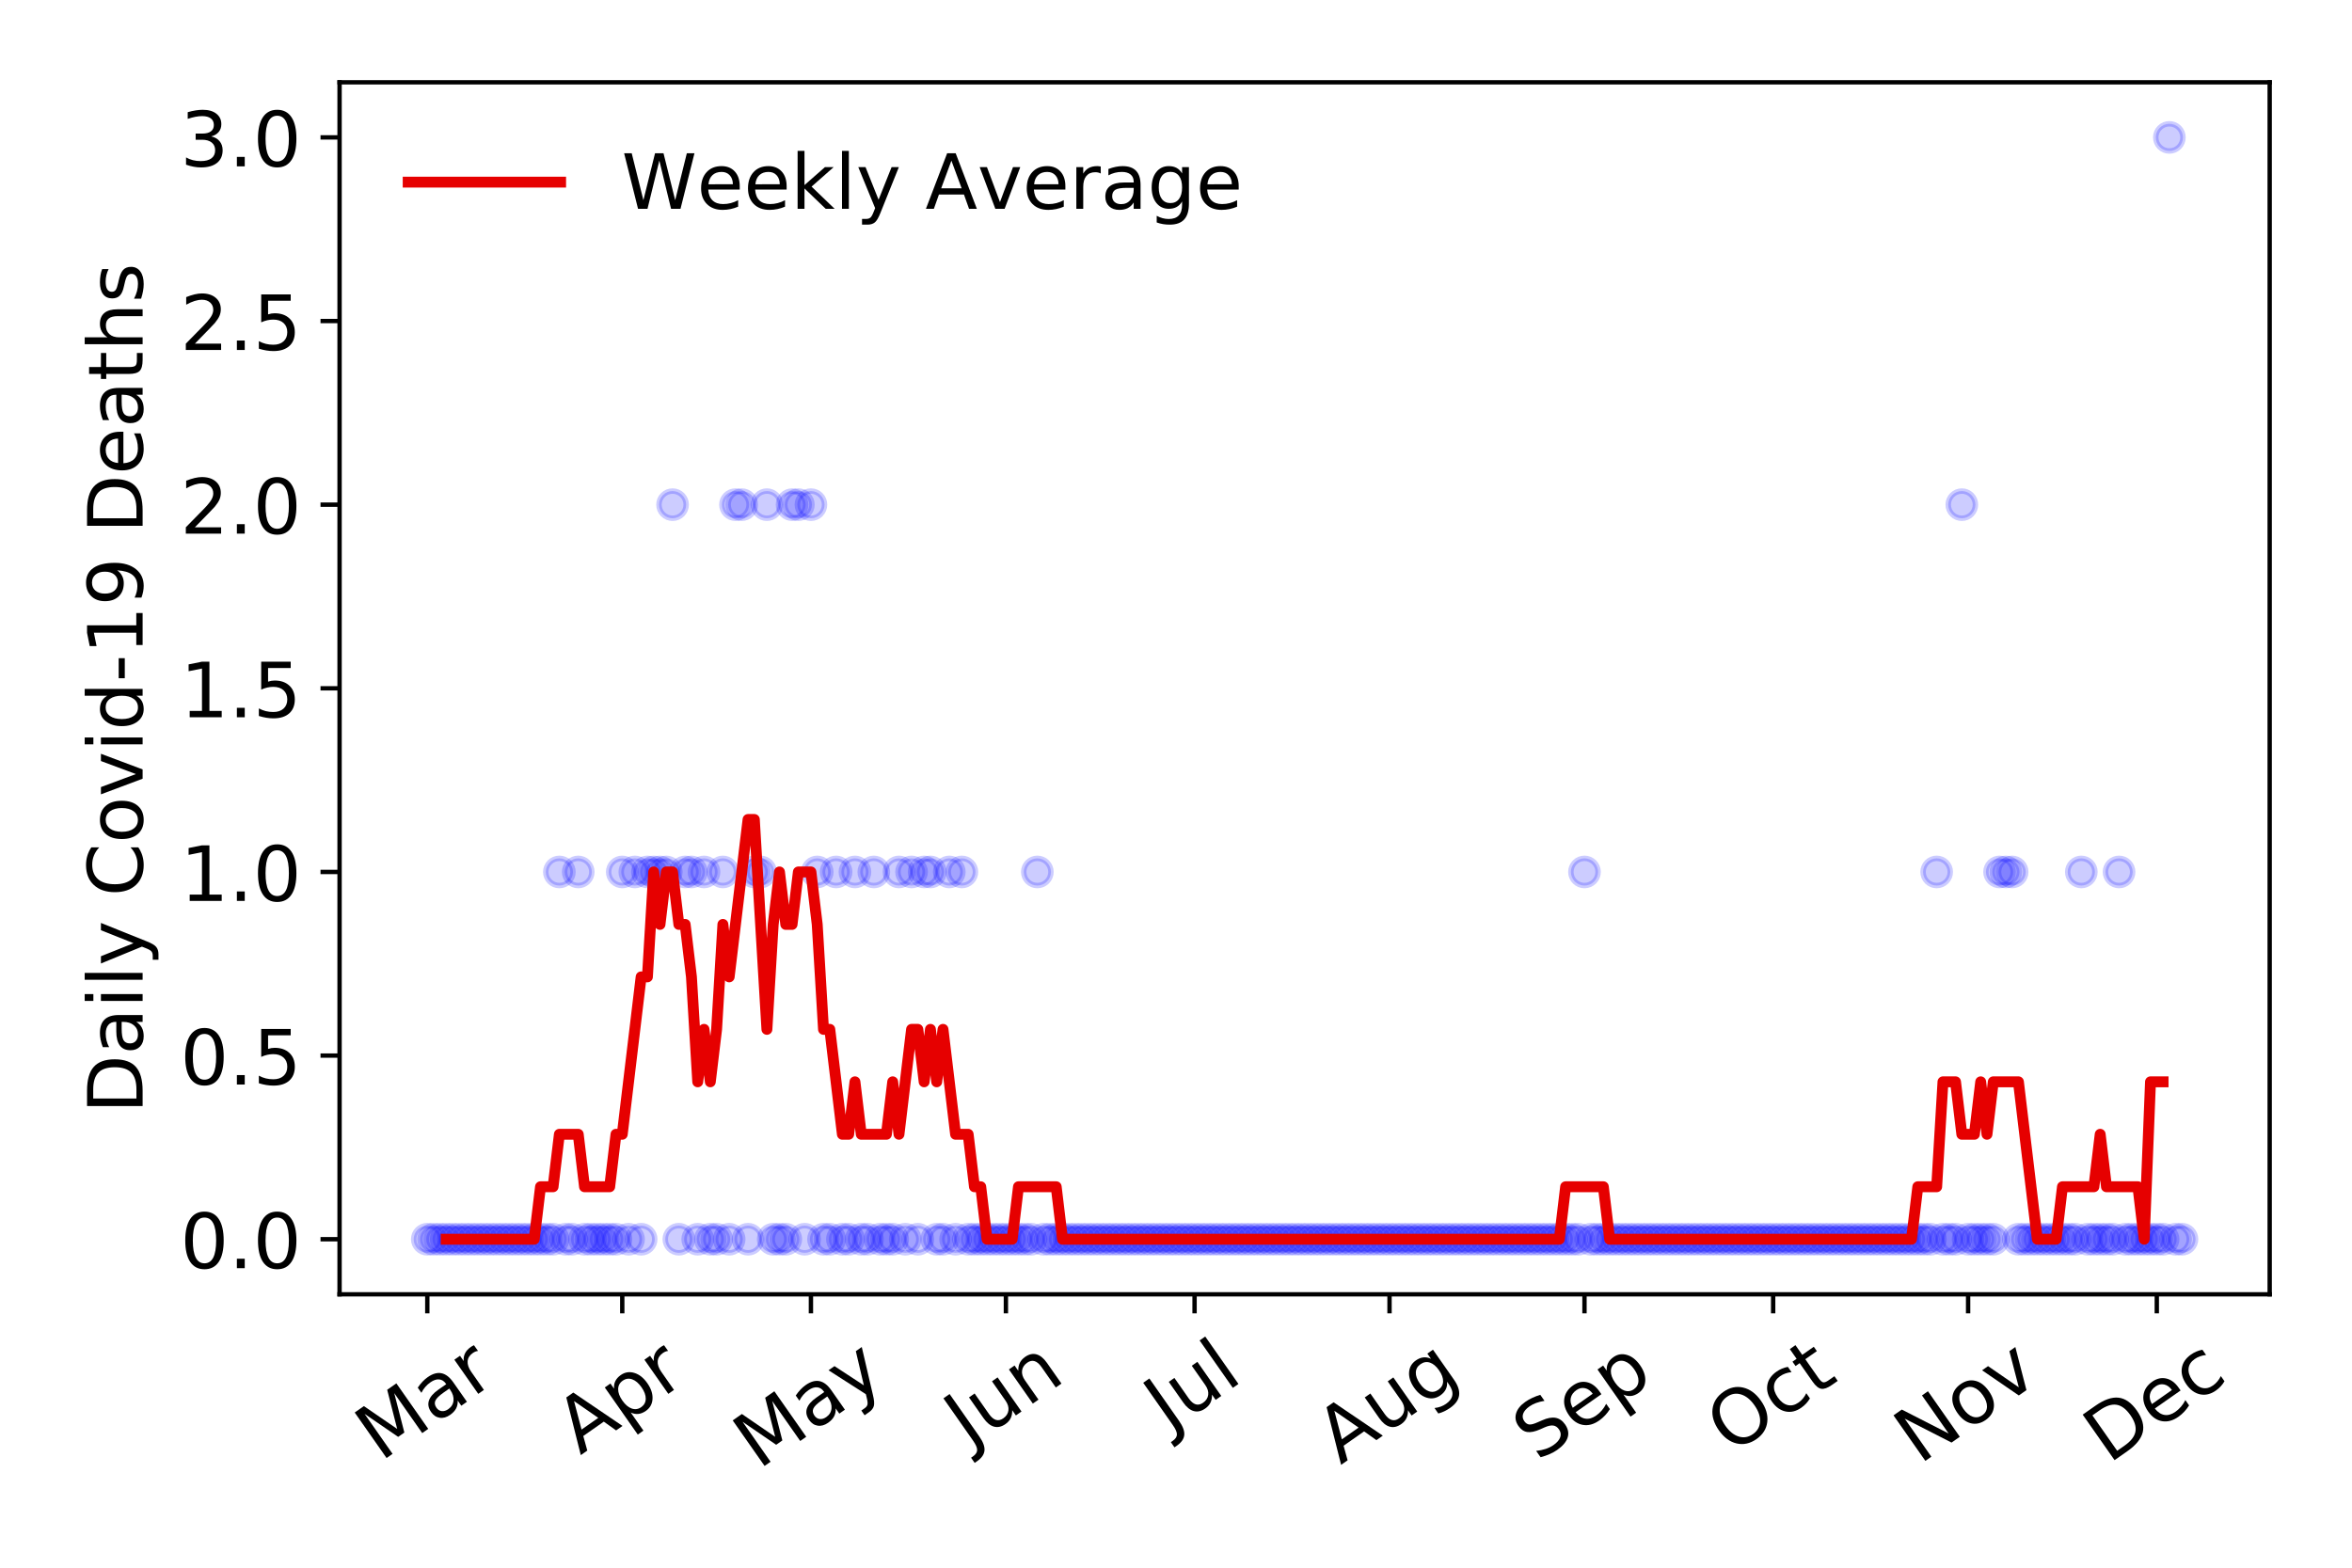 <?xml version="1.0" encoding="utf-8" standalone="no"?>
<!DOCTYPE svg PUBLIC "-//W3C//DTD SVG 1.1//EN"
  "http://www.w3.org/Graphics/SVG/1.1/DTD/svg11.dtd">
<!-- Created with matplotlib (https://matplotlib.org/) -->
<svg height="288pt" version="1.1" viewBox="0 0 432 288" width="432pt" xmlns="http://www.w3.org/2000/svg" xmlns:xlink="http://www.w3.org/1999/xlink">
 <defs>
  <style type="text/css">
*{stroke-linecap:butt;stroke-linejoin:round;}
  </style>
 </defs>
 <g id="figure_1">
  <g id="patch_1">
   <path d="M 0 288 
L 432 288 
L 432 0 
L 0 0 
z
" style="fill:#ffffff;"/>
  </g>
  <g id="axes_1">
   <g id="patch_2">
    <path d="M 62.37 237.778 
L 416.88 237.778 
L 416.88 15.12 
L 62.37 15.12 
z
" style="fill:#ffffff;"/>
   </g>
   <g id="matplotlib.axis_1">
    <g id="xtick_1">
     <g id="line2d_1">
      <defs>
       <path d="M 0 0 
L 0 3.5 
" id="mfcfce1b6cd" style="stroke:#000000;stroke-width:0.8;"/>
      </defs>
      <g>
       <use style="stroke:#000000;stroke-width:0.8;" x="78.484" xlink:href="#mfcfce1b6cd" y="237.778"/>
      </g>
     </g>
     <g id="text_1">
      <!-- Mar -->
      <defs>
       <path d="M 9.812 72.906 
L 24.516 72.906 
L 43.109 23.297 
L 61.812 72.906 
L 76.516 72.906 
L 76.516 0 
L 66.891 0 
L 66.891 64.016 
L 48.094 14.016 
L 38.188 14.016 
L 19.391 64.016 
L 19.391 0 
L 9.812 0 
z
" id="DejaVuSans-77"/>
       <path d="M 34.281 27.484 
Q 23.391 27.484 19.188 25 
Q 14.984 22.516 14.984 16.5 
Q 14.984 11.719 18.141 8.906 
Q 21.297 6.109 26.703 6.109 
Q 34.188 6.109 38.703 11.406 
Q 43.219 16.703 43.219 25.484 
L 43.219 27.484 
z
M 52.203 31.203 
L 52.203 0 
L 43.219 0 
L 43.219 8.297 
Q 40.141 3.328 35.547 0.953 
Q 30.953 -1.422 24.312 -1.422 
Q 15.922 -1.422 10.953 3.297 
Q 6 8.016 6 15.922 
Q 6 25.141 12.172 29.828 
Q 18.359 34.516 30.609 34.516 
L 43.219 34.516 
L 43.219 35.406 
Q 43.219 41.609 39.141 45 
Q 35.062 48.391 27.688 48.391 
Q 23 48.391 18.547 47.266 
Q 14.109 46.141 10.016 43.891 
L 10.016 52.203 
Q 14.938 54.109 19.578 55.047 
Q 24.219 56 28.609 56 
Q 40.484 56 46.344 49.844 
Q 52.203 43.703 52.203 31.203 
z
" id="DejaVuSans-97"/>
       <path d="M 41.109 46.297 
Q 39.594 47.172 37.812 47.578 
Q 36.031 48 33.891 48 
Q 26.266 48 22.188 43.047 
Q 18.109 38.094 18.109 28.812 
L 18.109 0 
L 9.078 0 
L 9.078 54.688 
L 18.109 54.688 
L 18.109 46.188 
Q 20.953 51.172 25.484 53.578 
Q 30.031 56 36.531 56 
Q 37.453 56 38.578 55.875 
Q 39.703 55.766 41.062 55.516 
z
" id="DejaVuSans-114"/>
      </defs>
      <g transform="translate(69.881 268.643)rotate(-35)scale(0.14 -0.14)">
       <use xlink:href="#DejaVuSans-77"/>
       <use x="86.279" xlink:href="#DejaVuSans-97"/>
       <use x="147.559" xlink:href="#DejaVuSans-114"/>
      </g>
     </g>
    </g>
    <g id="xtick_2">
     <g id="line2d_2">
      <g>
       <use style="stroke:#000000;stroke-width:0.8;" x="114.293" xlink:href="#mfcfce1b6cd" y="237.778"/>
      </g>
     </g>
     <g id="text_2">
      <!-- Apr -->
      <defs>
       <path d="M 34.188 63.188 
L 20.797 26.906 
L 47.609 26.906 
z
M 28.609 72.906 
L 39.797 72.906 
L 67.578 0 
L 57.328 0 
L 50.688 18.703 
L 17.828 18.703 
L 11.188 0 
L 0.781 0 
z
" id="DejaVuSans-65"/>
       <path d="M 18.109 8.203 
L 18.109 -20.797 
L 9.078 -20.797 
L 9.078 54.688 
L 18.109 54.688 
L 18.109 46.391 
Q 20.953 51.266 25.266 53.625 
Q 29.594 56 35.594 56 
Q 45.562 56 51.781 48.094 
Q 58.016 40.188 58.016 27.297 
Q 58.016 14.406 51.781 6.484 
Q 45.562 -1.422 35.594 -1.422 
Q 29.594 -1.422 25.266 0.953 
Q 20.953 3.328 18.109 8.203 
z
M 48.688 27.297 
Q 48.688 37.203 44.609 42.844 
Q 40.531 48.484 33.406 48.484 
Q 26.266 48.484 22.188 42.844 
Q 18.109 37.203 18.109 27.297 
Q 18.109 17.391 22.188 11.75 
Q 26.266 6.109 33.406 6.109 
Q 40.531 6.109 44.609 11.75 
Q 48.688 17.391 48.688 27.297 
z
" id="DejaVuSans-112"/>
      </defs>
      <g transform="translate(106.589 267.384)rotate(-35)scale(0.14 -0.14)">
       <use xlink:href="#DejaVuSans-65"/>
       <use x="68.408" xlink:href="#DejaVuSans-112"/>
       <use x="131.885" xlink:href="#DejaVuSans-114"/>
      </g>
     </g>
    </g>
    <g id="xtick_3">
     <g id="line2d_3">
      <g>
       <use style="stroke:#000000;stroke-width:0.8;" x="148.947" xlink:href="#mfcfce1b6cd" y="237.778"/>
      </g>
     </g>
     <g id="text_3">
      <!-- May -->
      <defs>
       <path d="M 32.172 -5.078 
Q 28.375 -14.844 24.75 -17.812 
Q 21.141 -20.797 15.094 -20.797 
L 7.906 -20.797 
L 7.906 -13.281 
L 13.188 -13.281 
Q 16.891 -13.281 18.938 -11.516 
Q 21 -9.766 23.484 -3.219 
L 25.094 0.875 
L 2.984 54.688 
L 12.5 54.688 
L 29.594 11.922 
L 46.688 54.688 
L 56.203 54.688 
z
" id="DejaVuSans-121"/>
      </defs>
      <g transform="translate(139.308 270.094)rotate(-35)scale(0.14 -0.14)">
       <use xlink:href="#DejaVuSans-77"/>
       <use x="86.279" xlink:href="#DejaVuSans-97"/>
       <use x="147.559" xlink:href="#DejaVuSans-121"/>
      </g>
     </g>
    </g>
    <g id="xtick_4">
     <g id="line2d_4">
      <g>
       <use style="stroke:#000000;stroke-width:0.8;" x="184.756" xlink:href="#mfcfce1b6cd" y="237.778"/>
      </g>
     </g>
     <g id="text_4">
      <!-- Jun -->
      <defs>
       <path d="M 9.812 72.906 
L 19.672 72.906 
L 19.672 5.078 
Q 19.672 -8.109 14.672 -14.062 
Q 9.672 -20.016 -1.422 -20.016 
L -5.172 -20.016 
L -5.172 -11.719 
L -2.094 -11.719 
Q 4.438 -11.719 7.125 -8.047 
Q 9.812 -4.391 9.812 5.078 
z
" id="DejaVuSans-74"/>
       <path d="M 8.5 21.578 
L 8.5 54.688 
L 17.484 54.688 
L 17.484 21.922 
Q 17.484 14.156 20.5 10.266 
Q 23.531 6.391 29.594 6.391 
Q 36.859 6.391 41.078 11.031 
Q 45.312 15.672 45.312 23.688 
L 45.312 54.688 
L 54.297 54.688 
L 54.297 0 
L 45.312 0 
L 45.312 8.406 
Q 42.047 3.422 37.719 1 
Q 33.406 -1.422 27.688 -1.422 
Q 18.266 -1.422 13.375 4.438 
Q 8.5 10.297 8.5 21.578 
z
M 31.109 56 
z
" id="DejaVuSans-117"/>
       <path d="M 54.891 33.016 
L 54.891 0 
L 45.906 0 
L 45.906 32.719 
Q 45.906 40.484 42.875 44.328 
Q 39.844 48.188 33.797 48.188 
Q 26.516 48.188 22.312 43.547 
Q 18.109 38.922 18.109 30.906 
L 18.109 0 
L 9.078 0 
L 9.078 54.688 
L 18.109 54.688 
L 18.109 46.188 
Q 21.344 51.125 25.703 53.562 
Q 30.078 56 35.797 56 
Q 45.219 56 50.047 50.172 
Q 54.891 44.344 54.891 33.016 
z
" id="DejaVuSans-110"/>
      </defs>
      <g transform="translate(178.013 266.039)rotate(-35)scale(0.14 -0.14)">
       <use xlink:href="#DejaVuSans-74"/>
       <use x="29.492" xlink:href="#DejaVuSans-117"/>
       <use x="92.871" xlink:href="#DejaVuSans-110"/>
      </g>
     </g>
    </g>
    <g id="xtick_5">
     <g id="line2d_5">
      <g>
       <use style="stroke:#000000;stroke-width:0.8;" x="219.41" xlink:href="#mfcfce1b6cd" y="237.778"/>
      </g>
     </g>
     <g id="text_5">
      <!-- Jul -->
      <defs>
       <path d="M 9.422 75.984 
L 18.406 75.984 
L 18.406 0 
L 9.422 0 
z
" id="DejaVuSans-108"/>
      </defs>
      <g transform="translate(214.707 263.181)rotate(-35)scale(0.14 -0.14)">
       <use xlink:href="#DejaVuSans-74"/>
       <use x="29.492" xlink:href="#DejaVuSans-117"/>
       <use x="92.871" xlink:href="#DejaVuSans-108"/>
      </g>
     </g>
    </g>
    <g id="xtick_6">
     <g id="line2d_6">
      <g>
       <use style="stroke:#000000;stroke-width:0.8;" x="255.219" xlink:href="#mfcfce1b6cd" y="237.778"/>
      </g>
     </g>
     <g id="text_6">
      <!-- Aug -->
      <defs>
       <path d="M 45.406 27.984 
Q 45.406 37.75 41.375 43.109 
Q 37.359 48.484 30.078 48.484 
Q 22.859 48.484 18.828 43.109 
Q 14.797 37.75 14.797 27.984 
Q 14.797 18.266 18.828 12.891 
Q 22.859 7.516 30.078 7.516 
Q 37.359 7.516 41.375 12.891 
Q 45.406 18.266 45.406 27.984 
z
M 54.391 6.781 
Q 54.391 -7.172 48.188 -13.984 
Q 42 -20.797 29.203 -20.797 
Q 24.469 -20.797 20.266 -20.094 
Q 16.062 -19.391 12.109 -17.922 
L 12.109 -9.188 
Q 16.062 -11.328 19.922 -12.344 
Q 23.781 -13.375 27.781 -13.375 
Q 36.625 -13.375 41.016 -8.766 
Q 45.406 -4.156 45.406 5.172 
L 45.406 9.625 
Q 42.625 4.781 38.281 2.391 
Q 33.938 0 27.875 0 
Q 17.828 0 11.672 7.656 
Q 5.516 15.328 5.516 27.984 
Q 5.516 40.672 11.672 48.328 
Q 17.828 56 27.875 56 
Q 33.938 56 38.281 53.609 
Q 42.625 51.219 45.406 46.391 
L 45.406 54.688 
L 54.391 54.688 
z
" id="DejaVuSans-103"/>
      </defs>
      <g transform="translate(246.238 269.172)rotate(-35)scale(0.14 -0.14)">
       <use xlink:href="#DejaVuSans-65"/>
       <use x="68.408" xlink:href="#DejaVuSans-117"/>
       <use x="131.787" xlink:href="#DejaVuSans-103"/>
      </g>
     </g>
    </g>
    <g id="xtick_7">
     <g id="line2d_7">
      <g>
       <use style="stroke:#000000;stroke-width:0.8;" x="291.028" xlink:href="#mfcfce1b6cd" y="237.778"/>
      </g>
     </g>
     <g id="text_7">
      <!-- Sep -->
      <defs>
       <path d="M 53.516 70.516 
L 53.516 60.891 
Q 47.906 63.578 42.922 64.891 
Q 37.938 66.219 33.297 66.219 
Q 25.25 66.219 20.875 63.094 
Q 16.5 59.969 16.5 54.203 
Q 16.5 49.359 19.406 46.891 
Q 22.312 44.438 30.422 42.922 
L 36.375 41.703 
Q 47.406 39.594 52.656 34.297 
Q 57.906 29 57.906 20.125 
Q 57.906 9.516 50.797 4.047 
Q 43.703 -1.422 29.984 -1.422 
Q 24.812 -1.422 18.969 -0.25 
Q 13.141 0.922 6.891 3.219 
L 6.891 13.375 
Q 12.891 10.016 18.656 8.297 
Q 24.422 6.594 29.984 6.594 
Q 38.422 6.594 43.016 9.906 
Q 47.609 13.234 47.609 19.391 
Q 47.609 24.75 44.312 27.781 
Q 41.016 30.812 33.5 32.328 
L 27.484 33.5 
Q 16.453 35.688 11.516 40.375 
Q 6.594 45.062 6.594 53.422 
Q 6.594 63.094 13.406 68.656 
Q 20.219 74.219 32.172 74.219 
Q 37.312 74.219 42.625 73.281 
Q 47.953 72.359 53.516 70.516 
z
" id="DejaVuSans-83"/>
       <path d="M 56.203 29.594 
L 56.203 25.203 
L 14.891 25.203 
Q 15.484 15.922 20.484 11.062 
Q 25.484 6.203 34.422 6.203 
Q 39.594 6.203 44.453 7.469 
Q 49.312 8.734 54.109 11.281 
L 54.109 2.781 
Q 49.266 0.734 44.188 -0.344 
Q 39.109 -1.422 33.891 -1.422 
Q 20.797 -1.422 13.156 6.188 
Q 5.516 13.812 5.516 26.812 
Q 5.516 40.234 12.766 48.109 
Q 20.016 56 32.328 56 
Q 43.359 56 49.781 48.891 
Q 56.203 41.797 56.203 29.594 
z
M 47.219 32.234 
Q 47.125 39.594 43.094 43.984 
Q 39.062 48.391 32.422 48.391 
Q 24.906 48.391 20.391 44.141 
Q 15.875 39.891 15.188 32.172 
z
" id="DejaVuSans-101"/>
      </defs>
      <g transform="translate(282.435 268.629)rotate(-35)scale(0.14 -0.14)">
       <use xlink:href="#DejaVuSans-83"/>
       <use x="63.477" xlink:href="#DejaVuSans-101"/>
       <use x="125" xlink:href="#DejaVuSans-112"/>
      </g>
     </g>
    </g>
    <g id="xtick_8">
     <g id="line2d_8">
      <g>
       <use style="stroke:#000000;stroke-width:0.8;" x="325.682" xlink:href="#mfcfce1b6cd" y="237.778"/>
      </g>
     </g>
     <g id="text_8">
      <!-- Oct -->
      <defs>
       <path d="M 39.406 66.219 
Q 28.656 66.219 22.328 58.203 
Q 16.016 50.203 16.016 36.375 
Q 16.016 22.609 22.328 14.594 
Q 28.656 6.594 39.406 6.594 
Q 50.141 6.594 56.422 14.594 
Q 62.703 22.609 62.703 36.375 
Q 62.703 50.203 56.422 58.203 
Q 50.141 66.219 39.406 66.219 
z
M 39.406 74.219 
Q 54.734 74.219 63.906 63.938 
Q 73.094 53.656 73.094 36.375 
Q 73.094 19.141 63.906 8.859 
Q 54.734 -1.422 39.406 -1.422 
Q 24.031 -1.422 14.812 8.828 
Q 5.609 19.094 5.609 36.375 
Q 5.609 53.656 14.812 63.938 
Q 24.031 74.219 39.406 74.219 
z
" id="DejaVuSans-79"/>
       <path d="M 48.781 52.594 
L 48.781 44.188 
Q 44.969 46.297 41.141 47.344 
Q 37.312 48.391 33.406 48.391 
Q 24.656 48.391 19.812 42.844 
Q 14.984 37.312 14.984 27.297 
Q 14.984 17.281 19.812 11.734 
Q 24.656 6.203 33.406 6.203 
Q 37.312 6.203 41.141 7.25 
Q 44.969 8.297 48.781 10.406 
L 48.781 2.094 
Q 45.016 0.344 40.984 -0.531 
Q 36.969 -1.422 32.422 -1.422 
Q 20.062 -1.422 12.781 6.344 
Q 5.516 14.109 5.516 27.297 
Q 5.516 40.672 12.859 48.328 
Q 20.219 56 33.016 56 
Q 37.156 56 41.109 55.141 
Q 45.062 54.297 48.781 52.594 
z
" id="DejaVuSans-99"/>
       <path d="M 18.312 70.219 
L 18.312 54.688 
L 36.812 54.688 
L 36.812 47.703 
L 18.312 47.703 
L 18.312 18.016 
Q 18.312 11.328 20.141 9.422 
Q 21.969 7.516 27.594 7.516 
L 36.812 7.516 
L 36.812 0 
L 27.594 0 
Q 17.188 0 13.234 3.875 
Q 9.281 7.766 9.281 18.016 
L 9.281 47.703 
L 2.688 47.703 
L 2.688 54.688 
L 9.281 54.688 
L 9.281 70.219 
z
" id="DejaVuSans-116"/>
      </defs>
      <g transform="translate(317.984 267.377)rotate(-35)scale(0.14 -0.14)">
       <use xlink:href="#DejaVuSans-79"/>
       <use x="78.711" xlink:href="#DejaVuSans-99"/>
       <use x="133.691" xlink:href="#DejaVuSans-116"/>
      </g>
     </g>
    </g>
    <g id="xtick_9">
     <g id="line2d_9">
      <g>
       <use style="stroke:#000000;stroke-width:0.8;" x="361.491" xlink:href="#mfcfce1b6cd" y="237.778"/>
      </g>
     </g>
     <g id="text_9">
      <!-- Nov -->
      <defs>
       <path d="M 9.812 72.906 
L 23.094 72.906 
L 55.422 11.922 
L 55.422 72.906 
L 64.984 72.906 
L 64.984 0 
L 51.703 0 
L 19.391 60.984 
L 19.391 0 
L 9.812 0 
z
" id="DejaVuSans-78"/>
       <path d="M 30.609 48.391 
Q 23.391 48.391 19.188 42.75 
Q 14.984 37.109 14.984 27.297 
Q 14.984 17.484 19.156 11.844 
Q 23.344 6.203 30.609 6.203 
Q 37.797 6.203 41.984 11.859 
Q 46.188 17.531 46.188 27.297 
Q 46.188 37.016 41.984 42.703 
Q 37.797 48.391 30.609 48.391 
z
M 30.609 56 
Q 42.328 56 49.016 48.375 
Q 55.719 40.766 55.719 27.297 
Q 55.719 13.875 49.016 6.219 
Q 42.328 -1.422 30.609 -1.422 
Q 18.844 -1.422 12.172 6.219 
Q 5.516 13.875 5.516 27.297 
Q 5.516 40.766 12.172 48.375 
Q 18.844 56 30.609 56 
z
" id="DejaVuSans-111"/>
       <path d="M 2.984 54.688 
L 12.5 54.688 
L 29.594 8.797 
L 46.688 54.688 
L 56.203 54.688 
L 35.688 0 
L 23.484 0 
z
" id="DejaVuSans-118"/>
      </defs>
      <g transform="translate(352.515 269.166)rotate(-35)scale(0.14 -0.14)">
       <use xlink:href="#DejaVuSans-78"/>
       <use x="74.805" xlink:href="#DejaVuSans-111"/>
       <use x="135.986" xlink:href="#DejaVuSans-118"/>
      </g>
     </g>
    </g>
    <g id="xtick_10">
     <g id="line2d_10">
      <g>
       <use style="stroke:#000000;stroke-width:0.8;" x="396.145" xlink:href="#mfcfce1b6cd" y="237.778"/>
      </g>
     </g>
     <g id="text_10">
      <!-- Dec -->
      <defs>
       <path d="M 19.672 64.797 
L 19.672 8.109 
L 31.594 8.109 
Q 46.688 8.109 53.688 14.938 
Q 60.688 21.781 60.688 36.531 
Q 60.688 51.172 53.688 57.984 
Q 46.688 64.797 31.594 64.797 
z
M 9.812 72.906 
L 30.078 72.906 
Q 51.266 72.906 61.172 64.094 
Q 71.094 55.281 71.094 36.531 
Q 71.094 17.672 61.125 8.828 
Q 51.172 0 30.078 0 
L 9.812 0 
z
" id="DejaVuSans-68"/>
      </defs>
      <g transform="translate(387.265 269.032)rotate(-35)scale(0.14 -0.14)">
       <use xlink:href="#DejaVuSans-68"/>
       <use x="77.002" xlink:href="#DejaVuSans-101"/>
       <use x="138.525" xlink:href="#DejaVuSans-99"/>
      </g>
     </g>
    </g>
   </g>
   <g id="matplotlib.axis_2">
    <g id="ytick_1">
     <g id="line2d_11">
      <defs>
       <path d="M 0 0 
L -3.5 0 
" id="m66584e8342" style="stroke:#000000;stroke-width:0.8;"/>
      </defs>
      <g>
       <use style="stroke:#000000;stroke-width:0.8;" x="62.37" xlink:href="#m66584e8342" y="227.657"/>
      </g>
     </g>
     <g id="text_11">
      <!-- 0.0 -->
      <defs>
       <path d="M 31.781 66.406 
Q 24.172 66.406 20.328 58.906 
Q 16.5 51.422 16.5 36.375 
Q 16.5 21.391 20.328 13.891 
Q 24.172 6.391 31.781 6.391 
Q 39.453 6.391 43.281 13.891 
Q 47.125 21.391 47.125 36.375 
Q 47.125 51.422 43.281 58.906 
Q 39.453 66.406 31.781 66.406 
z
M 31.781 74.219 
Q 44.047 74.219 50.516 64.516 
Q 56.984 54.828 56.984 36.375 
Q 56.984 17.969 50.516 8.266 
Q 44.047 -1.422 31.781 -1.422 
Q 19.531 -1.422 13.062 8.266 
Q 6.594 17.969 6.594 36.375 
Q 6.594 54.828 13.062 64.516 
Q 19.531 74.219 31.781 74.219 
z
" id="DejaVuSans-48"/>
       <path d="M 10.688 12.406 
L 21 12.406 
L 21 0 
L 10.688 0 
z
" id="DejaVuSans-46"/>
      </defs>
      <g transform="translate(33.106 232.976)scale(0.14 -0.14)">
       <use xlink:href="#DejaVuSans-48"/>
       <use x="63.623" xlink:href="#DejaVuSans-46"/>
       <use x="95.41" xlink:href="#DejaVuSans-48"/>
      </g>
     </g>
    </g>
    <g id="ytick_2">
     <g id="line2d_12">
      <g>
       <use style="stroke:#000000;stroke-width:0.8;" x="62.37" xlink:href="#m66584e8342" y="193.921"/>
      </g>
     </g>
     <g id="text_12">
      <!-- 0.5 -->
      <defs>
       <path d="M 10.797 72.906 
L 49.516 72.906 
L 49.516 64.594 
L 19.828 64.594 
L 19.828 46.734 
Q 21.969 47.469 24.109 47.828 
Q 26.266 48.188 28.422 48.188 
Q 40.625 48.188 47.75 41.5 
Q 54.891 34.812 54.891 23.391 
Q 54.891 11.625 47.562 5.094 
Q 40.234 -1.422 26.906 -1.422 
Q 22.312 -1.422 17.547 -0.641 
Q 12.797 0.141 7.719 1.703 
L 7.719 11.625 
Q 12.109 9.234 16.797 8.062 
Q 21.484 6.891 26.703 6.891 
Q 35.156 6.891 40.078 11.328 
Q 45.016 15.766 45.016 23.391 
Q 45.016 31 40.078 35.438 
Q 35.156 39.891 26.703 39.891 
Q 22.75 39.891 18.812 39.016 
Q 14.891 38.141 10.797 36.281 
z
" id="DejaVuSans-53"/>
      </defs>
      <g transform="translate(33.106 199.24)scale(0.14 -0.14)">
       <use xlink:href="#DejaVuSans-48"/>
       <use x="63.623" xlink:href="#DejaVuSans-46"/>
       <use x="95.41" xlink:href="#DejaVuSans-53"/>
      </g>
     </g>
    </g>
    <g id="ytick_3">
     <g id="line2d_13">
      <g>
       <use style="stroke:#000000;stroke-width:0.8;" x="62.37" xlink:href="#m66584e8342" y="160.185"/>
      </g>
     </g>
     <g id="text_13">
      <!-- 1.0 -->
      <defs>
       <path d="M 12.406 8.297 
L 28.516 8.297 
L 28.516 63.922 
L 10.984 60.406 
L 10.984 69.391 
L 28.422 72.906 
L 38.281 72.906 
L 38.281 8.297 
L 54.391 8.297 
L 54.391 0 
L 12.406 0 
z
" id="DejaVuSans-49"/>
      </defs>
      <g transform="translate(33.106 165.504)scale(0.14 -0.14)">
       <use xlink:href="#DejaVuSans-49"/>
       <use x="63.623" xlink:href="#DejaVuSans-46"/>
       <use x="95.41" xlink:href="#DejaVuSans-48"/>
      </g>
     </g>
    </g>
    <g id="ytick_4">
     <g id="line2d_14">
      <g>
       <use style="stroke:#000000;stroke-width:0.8;" x="62.37" xlink:href="#m66584e8342" y="126.449"/>
      </g>
     </g>
     <g id="text_14">
      <!-- 1.5 -->
      <g transform="translate(33.106 131.768)scale(0.14 -0.14)">
       <use xlink:href="#DejaVuSans-49"/>
       <use x="63.623" xlink:href="#DejaVuSans-46"/>
       <use x="95.41" xlink:href="#DejaVuSans-53"/>
      </g>
     </g>
    </g>
    <g id="ytick_5">
     <g id="line2d_15">
      <g>
       <use style="stroke:#000000;stroke-width:0.8;" x="62.37" xlink:href="#m66584e8342" y="92.713"/>
      </g>
     </g>
     <g id="text_15">
      <!-- 2.0 -->
      <defs>
       <path d="M 19.188 8.297 
L 53.609 8.297 
L 53.609 0 
L 7.328 0 
L 7.328 8.297 
Q 12.938 14.109 22.625 23.891 
Q 32.328 33.688 34.812 36.531 
Q 39.547 41.844 41.422 45.531 
Q 43.312 49.219 43.312 52.781 
Q 43.312 58.594 39.234 62.25 
Q 35.156 65.922 28.609 65.922 
Q 23.969 65.922 18.812 64.312 
Q 13.672 62.703 7.812 59.422 
L 7.812 69.391 
Q 13.766 71.781 18.938 73 
Q 24.125 74.219 28.422 74.219 
Q 39.75 74.219 46.484 68.547 
Q 53.219 62.891 53.219 53.422 
Q 53.219 48.922 51.531 44.891 
Q 49.859 40.875 45.406 35.406 
Q 44.188 33.984 37.641 27.219 
Q 31.109 20.453 19.188 8.297 
z
" id="DejaVuSans-50"/>
      </defs>
      <g transform="translate(33.106 98.032)scale(0.14 -0.14)">
       <use xlink:href="#DejaVuSans-50"/>
       <use x="63.623" xlink:href="#DejaVuSans-46"/>
       <use x="95.41" xlink:href="#DejaVuSans-48"/>
      </g>
     </g>
    </g>
    <g id="ytick_6">
     <g id="line2d_16">
      <g>
       <use style="stroke:#000000;stroke-width:0.8;" x="62.37" xlink:href="#m66584e8342" y="58.977"/>
      </g>
     </g>
     <g id="text_16">
      <!-- 2.5 -->
      <g transform="translate(33.106 64.296)scale(0.14 -0.14)">
       <use xlink:href="#DejaVuSans-50"/>
       <use x="63.623" xlink:href="#DejaVuSans-46"/>
       <use x="95.41" xlink:href="#DejaVuSans-53"/>
      </g>
     </g>
    </g>
    <g id="ytick_7">
     <g id="line2d_17">
      <g>
       <use style="stroke:#000000;stroke-width:0.8;" x="62.37" xlink:href="#m66584e8342" y="25.241"/>
      </g>
     </g>
     <g id="text_17">
      <!-- 3.0 -->
      <defs>
       <path d="M 40.578 39.312 
Q 47.656 37.797 51.625 33 
Q 55.609 28.219 55.609 21.188 
Q 55.609 10.406 48.188 4.484 
Q 40.766 -1.422 27.094 -1.422 
Q 22.516 -1.422 17.656 -0.516 
Q 12.797 0.391 7.625 2.203 
L 7.625 11.719 
Q 11.719 9.328 16.594 8.109 
Q 21.484 6.891 26.812 6.891 
Q 36.078 6.891 40.938 10.547 
Q 45.797 14.203 45.797 21.188 
Q 45.797 27.641 41.281 31.266 
Q 36.766 34.906 28.719 34.906 
L 20.219 34.906 
L 20.219 43.016 
L 29.109 43.016 
Q 36.375 43.016 40.234 45.922 
Q 44.094 48.828 44.094 54.297 
Q 44.094 59.906 40.109 62.906 
Q 36.141 65.922 28.719 65.922 
Q 24.656 65.922 20.016 65.031 
Q 15.375 64.156 9.812 62.312 
L 9.812 71.094 
Q 15.438 72.656 20.344 73.438 
Q 25.25 74.219 29.594 74.219 
Q 40.828 74.219 47.359 69.109 
Q 53.906 64.016 53.906 55.328 
Q 53.906 49.266 50.438 45.094 
Q 46.969 40.922 40.578 39.312 
z
" id="DejaVuSans-51"/>
      </defs>
      <g transform="translate(33.106 30.56)scale(0.14 -0.14)">
       <use xlink:href="#DejaVuSans-51"/>
       <use x="63.623" xlink:href="#DejaVuSans-46"/>
       <use x="95.41" xlink:href="#DejaVuSans-48"/>
      </g>
     </g>
    </g>
    <g id="text_18">
     <!-- Daily Covid-19 Deaths -->
     <defs>
      <path d="M 9.422 54.688 
L 18.406 54.688 
L 18.406 0 
L 9.422 0 
z
M 9.422 75.984 
L 18.406 75.984 
L 18.406 64.594 
L 9.422 64.594 
z
" id="DejaVuSans-105"/>
      <path id="DejaVuSans-32"/>
      <path d="M 64.406 67.281 
L 64.406 56.891 
Q 59.422 61.531 53.781 63.812 
Q 48.141 66.109 41.797 66.109 
Q 29.297 66.109 22.656 58.469 
Q 16.016 50.828 16.016 36.375 
Q 16.016 21.969 22.656 14.328 
Q 29.297 6.688 41.797 6.688 
Q 48.141 6.688 53.781 8.984 
Q 59.422 11.281 64.406 15.922 
L 64.406 5.609 
Q 59.234 2.094 53.438 0.328 
Q 47.656 -1.422 41.219 -1.422 
Q 24.656 -1.422 15.125 8.703 
Q 5.609 18.844 5.609 36.375 
Q 5.609 53.953 15.125 64.078 
Q 24.656 74.219 41.219 74.219 
Q 47.75 74.219 53.531 72.484 
Q 59.328 70.75 64.406 67.281 
z
" id="DejaVuSans-67"/>
      <path d="M 45.406 46.391 
L 45.406 75.984 
L 54.391 75.984 
L 54.391 0 
L 45.406 0 
L 45.406 8.203 
Q 42.578 3.328 38.25 0.953 
Q 33.938 -1.422 27.875 -1.422 
Q 17.969 -1.422 11.734 6.484 
Q 5.516 14.406 5.516 27.297 
Q 5.516 40.188 11.734 48.094 
Q 17.969 56 27.875 56 
Q 33.938 56 38.25 53.625 
Q 42.578 51.266 45.406 46.391 
z
M 14.797 27.297 
Q 14.797 17.391 18.875 11.75 
Q 22.953 6.109 30.078 6.109 
Q 37.203 6.109 41.297 11.75 
Q 45.406 17.391 45.406 27.297 
Q 45.406 37.203 41.297 42.844 
Q 37.203 48.484 30.078 48.484 
Q 22.953 48.484 18.875 42.844 
Q 14.797 37.203 14.797 27.297 
z
" id="DejaVuSans-100"/>
      <path d="M 4.891 31.391 
L 31.203 31.391 
L 31.203 23.391 
L 4.891 23.391 
z
" id="DejaVuSans-45"/>
      <path d="M 10.984 1.516 
L 10.984 10.5 
Q 14.703 8.734 18.5 7.812 
Q 22.312 6.891 25.984 6.891 
Q 35.75 6.891 40.891 13.453 
Q 46.047 20.016 46.781 33.406 
Q 43.953 29.203 39.594 26.953 
Q 35.25 24.703 29.984 24.703 
Q 19.047 24.703 12.672 31.312 
Q 6.297 37.938 6.297 49.422 
Q 6.297 60.641 12.938 67.422 
Q 19.578 74.219 30.609 74.219 
Q 43.266 74.219 49.922 64.516 
Q 56.594 54.828 56.594 36.375 
Q 56.594 19.141 48.406 8.859 
Q 40.234 -1.422 26.422 -1.422 
Q 22.703 -1.422 18.891 -0.688 
Q 15.094 0.047 10.984 1.516 
z
M 30.609 32.422 
Q 37.25 32.422 41.125 36.953 
Q 45.016 41.5 45.016 49.422 
Q 45.016 57.281 41.125 61.844 
Q 37.25 66.406 30.609 66.406 
Q 23.969 66.406 20.094 61.844 
Q 16.219 57.281 16.219 49.422 
Q 16.219 41.5 20.094 36.953 
Q 23.969 32.422 30.609 32.422 
z
" id="DejaVuSans-57"/>
      <path d="M 54.891 33.016 
L 54.891 0 
L 45.906 0 
L 45.906 32.719 
Q 45.906 40.484 42.875 44.328 
Q 39.844 48.188 33.797 48.188 
Q 26.516 48.188 22.312 43.547 
Q 18.109 38.922 18.109 30.906 
L 18.109 0 
L 9.078 0 
L 9.078 75.984 
L 18.109 75.984 
L 18.109 46.188 
Q 21.344 51.125 25.703 53.562 
Q 30.078 56 35.797 56 
Q 45.219 56 50.047 50.172 
Q 54.891 44.344 54.891 33.016 
z
" id="DejaVuSans-104"/>
      <path d="M 44.281 53.078 
L 44.281 44.578 
Q 40.484 46.531 36.375 47.5 
Q 32.281 48.484 27.875 48.484 
Q 21.188 48.484 17.844 46.438 
Q 14.5 44.391 14.5 40.281 
Q 14.5 37.156 16.891 35.375 
Q 19.281 33.594 26.516 31.984 
L 29.594 31.297 
Q 39.156 29.25 43.188 25.516 
Q 47.219 21.781 47.219 15.094 
Q 47.219 7.469 41.188 3.016 
Q 35.156 -1.422 24.609 -1.422 
Q 20.219 -1.422 15.453 -0.562 
Q 10.688 0.297 5.422 2 
L 5.422 11.281 
Q 10.406 8.688 15.234 7.391 
Q 20.062 6.109 24.812 6.109 
Q 31.156 6.109 34.562 8.281 
Q 37.984 10.453 37.984 14.406 
Q 37.984 18.062 35.516 20.016 
Q 33.062 21.969 24.703 23.781 
L 21.578 24.516 
Q 13.234 26.266 9.516 29.906 
Q 5.812 33.547 5.812 39.891 
Q 5.812 47.609 11.281 51.797 
Q 16.75 56 26.812 56 
Q 31.781 56 36.172 55.266 
Q 40.578 54.547 44.281 53.078 
z
" id="DejaVuSans-115"/>
     </defs>
     <g transform="translate(26.194 204.56)rotate(-90)scale(0.14 -0.14)">
      <use xlink:href="#DejaVuSans-68"/>
      <use x="77.002" xlink:href="#DejaVuSans-97"/>
      <use x="138.281" xlink:href="#DejaVuSans-105"/>
      <use x="166.064" xlink:href="#DejaVuSans-108"/>
      <use x="193.848" xlink:href="#DejaVuSans-121"/>
      <use x="253.027" xlink:href="#DejaVuSans-32"/>
      <use x="284.814" xlink:href="#DejaVuSans-67"/>
      <use x="354.639" xlink:href="#DejaVuSans-111"/>
      <use x="415.82" xlink:href="#DejaVuSans-118"/>
      <use x="475" xlink:href="#DejaVuSans-105"/>
      <use x="502.783" xlink:href="#DejaVuSans-100"/>
      <use x="566.26" xlink:href="#DejaVuSans-45"/>
      <use x="602.344" xlink:href="#DejaVuSans-49"/>
      <use x="665.967" xlink:href="#DejaVuSans-57"/>
      <use x="729.59" xlink:href="#DejaVuSans-32"/>
      <use x="761.377" xlink:href="#DejaVuSans-68"/>
      <use x="838.379" xlink:href="#DejaVuSans-101"/>
      <use x="899.902" xlink:href="#DejaVuSans-97"/>
      <use x="961.182" xlink:href="#DejaVuSans-116"/>
      <use x="1000.391" xlink:href="#DejaVuSans-104"/>
      <use x="1063.77" xlink:href="#DejaVuSans-115"/>
     </g>
    </g>
   </g>
   <g id="line2d_18">
    <defs>
     <path d="M 0 2.5 
C 0.663 2.5 1.299 2.237 1.768 1.768 
C 2.237 1.299 2.5 0.663 2.5 0 
C 2.5 -0.663 2.237 -1.299 1.768 -1.768 
C 1.299 -2.237 0.663 -2.5 0 -2.5 
C -0.663 -2.5 -1.299 -2.237 -1.768 -1.768 
C -2.237 -1.299 -2.5 -0.663 -2.5 0 
C -2.5 0.663 -2.237 1.299 -1.768 1.768 
C -1.299 2.237 -0.663 2.5 0 2.5 
z
" id="m2eb8b8cca7" style="stroke:#0000ff;stroke-opacity:0.2;"/>
    </defs>
    <g clip-path="url(#p158d09512e)">
     <use style="fill:#0000ff;fill-opacity:0.2;stroke:#0000ff;stroke-opacity:0.2;" x="78.484" xlink:href="#m2eb8b8cca7" y="227.657"/>
     <use style="fill:#0000ff;fill-opacity:0.2;stroke:#0000ff;stroke-opacity:0.2;" x="79.639" xlink:href="#m2eb8b8cca7" y="227.657"/>
     <use style="fill:#0000ff;fill-opacity:0.2;stroke:#0000ff;stroke-opacity:0.2;" x="80.794" xlink:href="#m2eb8b8cca7" y="227.657"/>
     <use style="fill:#0000ff;fill-opacity:0.2;stroke:#0000ff;stroke-opacity:0.2;" x="81.949" xlink:href="#m2eb8b8cca7" y="227.657"/>
     <use style="fill:#0000ff;fill-opacity:0.2;stroke:#0000ff;stroke-opacity:0.2;" x="83.105" xlink:href="#m2eb8b8cca7" y="227.657"/>
     <use style="fill:#0000ff;fill-opacity:0.2;stroke:#0000ff;stroke-opacity:0.2;" x="84.26" xlink:href="#m2eb8b8cca7" y="227.657"/>
     <use style="fill:#0000ff;fill-opacity:0.2;stroke:#0000ff;stroke-opacity:0.2;" x="85.415" xlink:href="#m2eb8b8cca7" y="227.657"/>
     <use style="fill:#0000ff;fill-opacity:0.2;stroke:#0000ff;stroke-opacity:0.2;" x="86.57" xlink:href="#m2eb8b8cca7" y="227.657"/>
     <use style="fill:#0000ff;fill-opacity:0.2;stroke:#0000ff;stroke-opacity:0.2;" x="87.725" xlink:href="#m2eb8b8cca7" y="227.657"/>
     <use style="fill:#0000ff;fill-opacity:0.2;stroke:#0000ff;stroke-opacity:0.2;" x="88.88" xlink:href="#m2eb8b8cca7" y="227.657"/>
     <use style="fill:#0000ff;fill-opacity:0.2;stroke:#0000ff;stroke-opacity:0.2;" x="90.035" xlink:href="#m2eb8b8cca7" y="227.657"/>
     <use style="fill:#0000ff;fill-opacity:0.2;stroke:#0000ff;stroke-opacity:0.2;" x="91.191" xlink:href="#m2eb8b8cca7" y="227.657"/>
     <use style="fill:#0000ff;fill-opacity:0.2;stroke:#0000ff;stroke-opacity:0.2;" x="92.346" xlink:href="#m2eb8b8cca7" y="227.657"/>
     <use style="fill:#0000ff;fill-opacity:0.2;stroke:#0000ff;stroke-opacity:0.2;" x="93.501" xlink:href="#m2eb8b8cca7" y="227.657"/>
     <use style="fill:#0000ff;fill-opacity:0.2;stroke:#0000ff;stroke-opacity:0.2;" x="94.656" xlink:href="#m2eb8b8cca7" y="227.657"/>
     <use style="fill:#0000ff;fill-opacity:0.2;stroke:#0000ff;stroke-opacity:0.2;" x="95.811" xlink:href="#m2eb8b8cca7" y="227.657"/>
     <use style="fill:#0000ff;fill-opacity:0.2;stroke:#0000ff;stroke-opacity:0.2;" x="96.966" xlink:href="#m2eb8b8cca7" y="227.657"/>
     <use style="fill:#0000ff;fill-opacity:0.2;stroke:#0000ff;stroke-opacity:0.2;" x="98.121" xlink:href="#m2eb8b8cca7" y="227.657"/>
     <use style="fill:#0000ff;fill-opacity:0.2;stroke:#0000ff;stroke-opacity:0.2;" x="99.276" xlink:href="#m2eb8b8cca7" y="227.657"/>
     <use style="fill:#0000ff;fill-opacity:0.2;stroke:#0000ff;stroke-opacity:0.2;" x="100.432" xlink:href="#m2eb8b8cca7" y="227.657"/>
     <use style="fill:#0000ff;fill-opacity:0.2;stroke:#0000ff;stroke-opacity:0.2;" x="101.587" xlink:href="#m2eb8b8cca7" y="227.657"/>
     <use style="fill:#0000ff;fill-opacity:0.2;stroke:#0000ff;stroke-opacity:0.2;" x="102.742" xlink:href="#m2eb8b8cca7" y="160.185"/>
     <use style="fill:#0000ff;fill-opacity:0.2;stroke:#0000ff;stroke-opacity:0.2;" x="103.897" xlink:href="#m2eb8b8cca7" y="227.657"/>
     <use style="fill:#0000ff;fill-opacity:0.2;stroke:#0000ff;stroke-opacity:0.2;" x="105.052" xlink:href="#m2eb8b8cca7" y="227.657"/>
     <use style="fill:#0000ff;fill-opacity:0.2;stroke:#0000ff;stroke-opacity:0.2;" x="106.207" xlink:href="#m2eb8b8cca7" y="160.185"/>
     <use style="fill:#0000ff;fill-opacity:0.2;stroke:#0000ff;stroke-opacity:0.2;" x="107.362" xlink:href="#m2eb8b8cca7" y="227.657"/>
     <use style="fill:#0000ff;fill-opacity:0.2;stroke:#0000ff;stroke-opacity:0.2;" x="108.518" xlink:href="#m2eb8b8cca7" y="227.657"/>
     <use style="fill:#0000ff;fill-opacity:0.2;stroke:#0000ff;stroke-opacity:0.2;" x="109.673" xlink:href="#m2eb8b8cca7" y="227.657"/>
     <use style="fill:#0000ff;fill-opacity:0.2;stroke:#0000ff;stroke-opacity:0.2;" x="110.828" xlink:href="#m2eb8b8cca7" y="227.657"/>
     <use style="fill:#0000ff;fill-opacity:0.2;stroke:#0000ff;stroke-opacity:0.2;" x="111.983" xlink:href="#m2eb8b8cca7" y="227.657"/>
     <use style="fill:#0000ff;fill-opacity:0.2;stroke:#0000ff;stroke-opacity:0.2;" x="113.138" xlink:href="#m2eb8b8cca7" y="227.657"/>
     <use style="fill:#0000ff;fill-opacity:0.2;stroke:#0000ff;stroke-opacity:0.2;" x="114.293" xlink:href="#m2eb8b8cca7" y="160.185"/>
     <use style="fill:#0000ff;fill-opacity:0.2;stroke:#0000ff;stroke-opacity:0.2;" x="115.448" xlink:href="#m2eb8b8cca7" y="227.657"/>
     <use style="fill:#0000ff;fill-opacity:0.2;stroke:#0000ff;stroke-opacity:0.2;" x="116.603" xlink:href="#m2eb8b8cca7" y="160.185"/>
     <use style="fill:#0000ff;fill-opacity:0.2;stroke:#0000ff;stroke-opacity:0.2;" x="117.759" xlink:href="#m2eb8b8cca7" y="227.657"/>
     <use style="fill:#0000ff;fill-opacity:0.2;stroke:#0000ff;stroke-opacity:0.2;" x="118.914" xlink:href="#m2eb8b8cca7" y="160.185"/>
     <use style="fill:#0000ff;fill-opacity:0.2;stroke:#0000ff;stroke-opacity:0.2;" x="120.069" xlink:href="#m2eb8b8cca7" y="160.185"/>
     <use style="fill:#0000ff;fill-opacity:0.2;stroke:#0000ff;stroke-opacity:0.2;" x="121.224" xlink:href="#m2eb8b8cca7" y="160.185"/>
     <use style="fill:#0000ff;fill-opacity:0.2;stroke:#0000ff;stroke-opacity:0.2;" x="122.379" xlink:href="#m2eb8b8cca7" y="160.185"/>
     <use style="fill:#0000ff;fill-opacity:0.2;stroke:#0000ff;stroke-opacity:0.2;" x="123.534" xlink:href="#m2eb8b8cca7" y="92.713"/>
     <use style="fill:#0000ff;fill-opacity:0.2;stroke:#0000ff;stroke-opacity:0.2;" x="124.689" xlink:href="#m2eb8b8cca7" y="227.657"/>
     <use style="fill:#0000ff;fill-opacity:0.2;stroke:#0000ff;stroke-opacity:0.2;" x="125.845" xlink:href="#m2eb8b8cca7" y="160.185"/>
     <use style="fill:#0000ff;fill-opacity:0.2;stroke:#0000ff;stroke-opacity:0.2;" x="127" xlink:href="#m2eb8b8cca7" y="160.185"/>
     <use style="fill:#0000ff;fill-opacity:0.2;stroke:#0000ff;stroke-opacity:0.2;" x="128.155" xlink:href="#m2eb8b8cca7" y="227.657"/>
     <use style="fill:#0000ff;fill-opacity:0.2;stroke:#0000ff;stroke-opacity:0.2;" x="129.31" xlink:href="#m2eb8b8cca7" y="160.185"/>
     <use style="fill:#0000ff;fill-opacity:0.2;stroke:#0000ff;stroke-opacity:0.2;" x="130.465" xlink:href="#m2eb8b8cca7" y="227.657"/>
     <use style="fill:#0000ff;fill-opacity:0.2;stroke:#0000ff;stroke-opacity:0.2;" x="131.62" xlink:href="#m2eb8b8cca7" y="227.657"/>
     <use style="fill:#0000ff;fill-opacity:0.2;stroke:#0000ff;stroke-opacity:0.2;" x="132.775" xlink:href="#m2eb8b8cca7" y="160.185"/>
     <use style="fill:#0000ff;fill-opacity:0.2;stroke:#0000ff;stroke-opacity:0.2;" x="133.93" xlink:href="#m2eb8b8cca7" y="227.657"/>
     <use style="fill:#0000ff;fill-opacity:0.2;stroke:#0000ff;stroke-opacity:0.2;" x="135.086" xlink:href="#m2eb8b8cca7" y="92.713"/>
     <use style="fill:#0000ff;fill-opacity:0.2;stroke:#0000ff;stroke-opacity:0.2;" x="136.241" xlink:href="#m2eb8b8cca7" y="92.713"/>
     <use style="fill:#0000ff;fill-opacity:0.2;stroke:#0000ff;stroke-opacity:0.2;" x="137.396" xlink:href="#m2eb8b8cca7" y="227.657"/>
     <use style="fill:#0000ff;fill-opacity:0.2;stroke:#0000ff;stroke-opacity:0.2;" x="138.551" xlink:href="#m2eb8b8cca7" y="160.185"/>
     <use style="fill:#0000ff;fill-opacity:0.2;stroke:#0000ff;stroke-opacity:0.2;" x="139.706" xlink:href="#m2eb8b8cca7" y="160.185"/>
     <use style="fill:#0000ff;fill-opacity:0.2;stroke:#0000ff;stroke-opacity:0.2;" x="140.861" xlink:href="#m2eb8b8cca7" y="92.713"/>
     <use style="fill:#0000ff;fill-opacity:0.2;stroke:#0000ff;stroke-opacity:0.2;" x="142.016" xlink:href="#m2eb8b8cca7" y="227.657"/>
     <use style="fill:#0000ff;fill-opacity:0.2;stroke:#0000ff;stroke-opacity:0.2;" x="143.171" xlink:href="#m2eb8b8cca7" y="227.657"/>
     <use style="fill:#0000ff;fill-opacity:0.2;stroke:#0000ff;stroke-opacity:0.2;" x="144.327" xlink:href="#m2eb8b8cca7" y="227.657"/>
     <use style="fill:#0000ff;fill-opacity:0.2;stroke:#0000ff;stroke-opacity:0.2;" x="145.482" xlink:href="#m2eb8b8cca7" y="92.713"/>
     <use style="fill:#0000ff;fill-opacity:0.2;stroke:#0000ff;stroke-opacity:0.2;" x="146.637" xlink:href="#m2eb8b8cca7" y="92.713"/>
     <use style="fill:#0000ff;fill-opacity:0.2;stroke:#0000ff;stroke-opacity:0.2;" x="147.792" xlink:href="#m2eb8b8cca7" y="227.657"/>
     <use style="fill:#0000ff;fill-opacity:0.2;stroke:#0000ff;stroke-opacity:0.2;" x="148.947" xlink:href="#m2eb8b8cca7" y="92.713"/>
     <use style="fill:#0000ff;fill-opacity:0.2;stroke:#0000ff;stroke-opacity:0.2;" x="150.102" xlink:href="#m2eb8b8cca7" y="160.185"/>
     <use style="fill:#0000ff;fill-opacity:0.2;stroke:#0000ff;stroke-opacity:0.2;" x="151.257" xlink:href="#m2eb8b8cca7" y="227.657"/>
     <use style="fill:#0000ff;fill-opacity:0.2;stroke:#0000ff;stroke-opacity:0.2;" x="152.413" xlink:href="#m2eb8b8cca7" y="227.657"/>
     <use style="fill:#0000ff;fill-opacity:0.2;stroke:#0000ff;stroke-opacity:0.2;" x="153.568" xlink:href="#m2eb8b8cca7" y="160.185"/>
     <use style="fill:#0000ff;fill-opacity:0.2;stroke:#0000ff;stroke-opacity:0.2;" x="154.723" xlink:href="#m2eb8b8cca7" y="227.657"/>
     <use style="fill:#0000ff;fill-opacity:0.2;stroke:#0000ff;stroke-opacity:0.2;" x="155.878" xlink:href="#m2eb8b8cca7" y="227.657"/>
     <use style="fill:#0000ff;fill-opacity:0.2;stroke:#0000ff;stroke-opacity:0.2;" x="157.033" xlink:href="#m2eb8b8cca7" y="160.185"/>
     <use style="fill:#0000ff;fill-opacity:0.2;stroke:#0000ff;stroke-opacity:0.2;" x="158.188" xlink:href="#m2eb8b8cca7" y="227.657"/>
     <use style="fill:#0000ff;fill-opacity:0.2;stroke:#0000ff;stroke-opacity:0.2;" x="159.343" xlink:href="#m2eb8b8cca7" y="227.657"/>
     <use style="fill:#0000ff;fill-opacity:0.2;stroke:#0000ff;stroke-opacity:0.2;" x="160.498" xlink:href="#m2eb8b8cca7" y="160.185"/>
     <use style="fill:#0000ff;fill-opacity:0.2;stroke:#0000ff;stroke-opacity:0.2;" x="161.654" xlink:href="#m2eb8b8cca7" y="227.657"/>
     <use style="fill:#0000ff;fill-opacity:0.2;stroke:#0000ff;stroke-opacity:0.2;" x="162.809" xlink:href="#m2eb8b8cca7" y="227.657"/>
     <use style="fill:#0000ff;fill-opacity:0.2;stroke:#0000ff;stroke-opacity:0.2;" x="163.964" xlink:href="#m2eb8b8cca7" y="227.657"/>
     <use style="fill:#0000ff;fill-opacity:0.2;stroke:#0000ff;stroke-opacity:0.2;" x="165.119" xlink:href="#m2eb8b8cca7" y="160.185"/>
     <use style="fill:#0000ff;fill-opacity:0.2;stroke:#0000ff;stroke-opacity:0.2;" x="166.274" xlink:href="#m2eb8b8cca7" y="227.657"/>
     <use style="fill:#0000ff;fill-opacity:0.2;stroke:#0000ff;stroke-opacity:0.2;" x="167.429" xlink:href="#m2eb8b8cca7" y="160.185"/>
     <use style="fill:#0000ff;fill-opacity:0.2;stroke:#0000ff;stroke-opacity:0.2;" x="168.584" xlink:href="#m2eb8b8cca7" y="227.657"/>
     <use style="fill:#0000ff;fill-opacity:0.2;stroke:#0000ff;stroke-opacity:0.2;" x="169.74" xlink:href="#m2eb8b8cca7" y="160.185"/>
     <use style="fill:#0000ff;fill-opacity:0.2;stroke:#0000ff;stroke-opacity:0.2;" x="170.895" xlink:href="#m2eb8b8cca7" y="160.185"/>
     <use style="fill:#0000ff;fill-opacity:0.2;stroke:#0000ff;stroke-opacity:0.2;" x="172.05" xlink:href="#m2eb8b8cca7" y="227.657"/>
     <use style="fill:#0000ff;fill-opacity:0.2;stroke:#0000ff;stroke-opacity:0.2;" x="173.205" xlink:href="#m2eb8b8cca7" y="227.657"/>
     <use style="fill:#0000ff;fill-opacity:0.2;stroke:#0000ff;stroke-opacity:0.2;" x="174.36" xlink:href="#m2eb8b8cca7" y="160.185"/>
     <use style="fill:#0000ff;fill-opacity:0.2;stroke:#0000ff;stroke-opacity:0.2;" x="175.515" xlink:href="#m2eb8b8cca7" y="227.657"/>
     <use style="fill:#0000ff;fill-opacity:0.2;stroke:#0000ff;stroke-opacity:0.2;" x="176.67" xlink:href="#m2eb8b8cca7" y="160.185"/>
     <use style="fill:#0000ff;fill-opacity:0.2;stroke:#0000ff;stroke-opacity:0.2;" x="177.825" xlink:href="#m2eb8b8cca7" y="227.657"/>
     <use style="fill:#0000ff;fill-opacity:0.2;stroke:#0000ff;stroke-opacity:0.2;" x="178.981" xlink:href="#m2eb8b8cca7" y="227.657"/>
     <use style="fill:#0000ff;fill-opacity:0.2;stroke:#0000ff;stroke-opacity:0.2;" x="180.136" xlink:href="#m2eb8b8cca7" y="227.657"/>
     <use style="fill:#0000ff;fill-opacity:0.2;stroke:#0000ff;stroke-opacity:0.2;" x="181.291" xlink:href="#m2eb8b8cca7" y="227.657"/>
     <use style="fill:#0000ff;fill-opacity:0.2;stroke:#0000ff;stroke-opacity:0.2;" x="182.446" xlink:href="#m2eb8b8cca7" y="227.657"/>
     <use style="fill:#0000ff;fill-opacity:0.2;stroke:#0000ff;stroke-opacity:0.2;" x="183.601" xlink:href="#m2eb8b8cca7" y="227.657"/>
     <use style="fill:#0000ff;fill-opacity:0.2;stroke:#0000ff;stroke-opacity:0.2;" x="184.756" xlink:href="#m2eb8b8cca7" y="227.657"/>
     <use style="fill:#0000ff;fill-opacity:0.2;stroke:#0000ff;stroke-opacity:0.2;" x="185.911" xlink:href="#m2eb8b8cca7" y="227.657"/>
     <use style="fill:#0000ff;fill-opacity:0.2;stroke:#0000ff;stroke-opacity:0.2;" x="187.066" xlink:href="#m2eb8b8cca7" y="227.657"/>
     <use style="fill:#0000ff;fill-opacity:0.2;stroke:#0000ff;stroke-opacity:0.2;" x="188.222" xlink:href="#m2eb8b8cca7" y="227.657"/>
     <use style="fill:#0000ff;fill-opacity:0.2;stroke:#0000ff;stroke-opacity:0.2;" x="189.377" xlink:href="#m2eb8b8cca7" y="227.657"/>
     <use style="fill:#0000ff;fill-opacity:0.2;stroke:#0000ff;stroke-opacity:0.2;" x="190.532" xlink:href="#m2eb8b8cca7" y="160.185"/>
     <use style="fill:#0000ff;fill-opacity:0.2;stroke:#0000ff;stroke-opacity:0.2;" x="191.687" xlink:href="#m2eb8b8cca7" y="227.657"/>
     <use style="fill:#0000ff;fill-opacity:0.2;stroke:#0000ff;stroke-opacity:0.2;" x="192.842" xlink:href="#m2eb8b8cca7" y="227.657"/>
     <use style="fill:#0000ff;fill-opacity:0.2;stroke:#0000ff;stroke-opacity:0.2;" x="193.997" xlink:href="#m2eb8b8cca7" y="227.657"/>
     <use style="fill:#0000ff;fill-opacity:0.2;stroke:#0000ff;stroke-opacity:0.2;" x="195.152" xlink:href="#m2eb8b8cca7" y="227.657"/>
     <use style="fill:#0000ff;fill-opacity:0.2;stroke:#0000ff;stroke-opacity:0.2;" x="196.308" xlink:href="#m2eb8b8cca7" y="227.657"/>
     <use style="fill:#0000ff;fill-opacity:0.2;stroke:#0000ff;stroke-opacity:0.2;" x="197.463" xlink:href="#m2eb8b8cca7" y="227.657"/>
     <use style="fill:#0000ff;fill-opacity:0.2;stroke:#0000ff;stroke-opacity:0.2;" x="198.618" xlink:href="#m2eb8b8cca7" y="227.657"/>
     <use style="fill:#0000ff;fill-opacity:0.2;stroke:#0000ff;stroke-opacity:0.2;" x="199.773" xlink:href="#m2eb8b8cca7" y="227.657"/>
     <use style="fill:#0000ff;fill-opacity:0.2;stroke:#0000ff;stroke-opacity:0.2;" x="200.928" xlink:href="#m2eb8b8cca7" y="227.657"/>
     <use style="fill:#0000ff;fill-opacity:0.2;stroke:#0000ff;stroke-opacity:0.2;" x="202.083" xlink:href="#m2eb8b8cca7" y="227.657"/>
     <use style="fill:#0000ff;fill-opacity:0.2;stroke:#0000ff;stroke-opacity:0.2;" x="203.238" xlink:href="#m2eb8b8cca7" y="227.657"/>
     <use style="fill:#0000ff;fill-opacity:0.2;stroke:#0000ff;stroke-opacity:0.2;" x="204.393" xlink:href="#m2eb8b8cca7" y="227.657"/>
     <use style="fill:#0000ff;fill-opacity:0.2;stroke:#0000ff;stroke-opacity:0.2;" x="205.549" xlink:href="#m2eb8b8cca7" y="227.657"/>
     <use style="fill:#0000ff;fill-opacity:0.2;stroke:#0000ff;stroke-opacity:0.2;" x="206.704" xlink:href="#m2eb8b8cca7" y="227.657"/>
     <use style="fill:#0000ff;fill-opacity:0.2;stroke:#0000ff;stroke-opacity:0.2;" x="207.859" xlink:href="#m2eb8b8cca7" y="227.657"/>
     <use style="fill:#0000ff;fill-opacity:0.2;stroke:#0000ff;stroke-opacity:0.2;" x="209.014" xlink:href="#m2eb8b8cca7" y="227.657"/>
     <use style="fill:#0000ff;fill-opacity:0.2;stroke:#0000ff;stroke-opacity:0.2;" x="210.169" xlink:href="#m2eb8b8cca7" y="227.657"/>
     <use style="fill:#0000ff;fill-opacity:0.2;stroke:#0000ff;stroke-opacity:0.2;" x="211.324" xlink:href="#m2eb8b8cca7" y="227.657"/>
     <use style="fill:#0000ff;fill-opacity:0.2;stroke:#0000ff;stroke-opacity:0.2;" x="212.479" xlink:href="#m2eb8b8cca7" y="227.657"/>
     <use style="fill:#0000ff;fill-opacity:0.2;stroke:#0000ff;stroke-opacity:0.2;" x="213.635" xlink:href="#m2eb8b8cca7" y="227.657"/>
     <use style="fill:#0000ff;fill-opacity:0.2;stroke:#0000ff;stroke-opacity:0.2;" x="214.79" xlink:href="#m2eb8b8cca7" y="227.657"/>
     <use style="fill:#0000ff;fill-opacity:0.2;stroke:#0000ff;stroke-opacity:0.2;" x="215.945" xlink:href="#m2eb8b8cca7" y="227.657"/>
     <use style="fill:#0000ff;fill-opacity:0.2;stroke:#0000ff;stroke-opacity:0.2;" x="217.1" xlink:href="#m2eb8b8cca7" y="227.657"/>
     <use style="fill:#0000ff;fill-opacity:0.2;stroke:#0000ff;stroke-opacity:0.2;" x="218.255" xlink:href="#m2eb8b8cca7" y="227.657"/>
     <use style="fill:#0000ff;fill-opacity:0.2;stroke:#0000ff;stroke-opacity:0.2;" x="219.41" xlink:href="#m2eb8b8cca7" y="227.657"/>
     <use style="fill:#0000ff;fill-opacity:0.2;stroke:#0000ff;stroke-opacity:0.2;" x="220.565" xlink:href="#m2eb8b8cca7" y="227.657"/>
     <use style="fill:#0000ff;fill-opacity:0.2;stroke:#0000ff;stroke-opacity:0.2;" x="221.72" xlink:href="#m2eb8b8cca7" y="227.657"/>
     <use style="fill:#0000ff;fill-opacity:0.2;stroke:#0000ff;stroke-opacity:0.2;" x="222.876" xlink:href="#m2eb8b8cca7" y="227.657"/>
     <use style="fill:#0000ff;fill-opacity:0.2;stroke:#0000ff;stroke-opacity:0.2;" x="224.031" xlink:href="#m2eb8b8cca7" y="227.657"/>
     <use style="fill:#0000ff;fill-opacity:0.2;stroke:#0000ff;stroke-opacity:0.2;" x="225.186" xlink:href="#m2eb8b8cca7" y="227.657"/>
     <use style="fill:#0000ff;fill-opacity:0.2;stroke:#0000ff;stroke-opacity:0.2;" x="226.341" xlink:href="#m2eb8b8cca7" y="227.657"/>
     <use style="fill:#0000ff;fill-opacity:0.2;stroke:#0000ff;stroke-opacity:0.2;" x="227.496" xlink:href="#m2eb8b8cca7" y="227.657"/>
     <use style="fill:#0000ff;fill-opacity:0.2;stroke:#0000ff;stroke-opacity:0.2;" x="228.651" xlink:href="#m2eb8b8cca7" y="227.657"/>
     <use style="fill:#0000ff;fill-opacity:0.2;stroke:#0000ff;stroke-opacity:0.2;" x="229.806" xlink:href="#m2eb8b8cca7" y="227.657"/>
     <use style="fill:#0000ff;fill-opacity:0.2;stroke:#0000ff;stroke-opacity:0.2;" x="230.962" xlink:href="#m2eb8b8cca7" y="227.657"/>
     <use style="fill:#0000ff;fill-opacity:0.2;stroke:#0000ff;stroke-opacity:0.2;" x="232.117" xlink:href="#m2eb8b8cca7" y="227.657"/>
     <use style="fill:#0000ff;fill-opacity:0.2;stroke:#0000ff;stroke-opacity:0.2;" x="233.272" xlink:href="#m2eb8b8cca7" y="227.657"/>
     <use style="fill:#0000ff;fill-opacity:0.2;stroke:#0000ff;stroke-opacity:0.2;" x="234.427" xlink:href="#m2eb8b8cca7" y="227.657"/>
     <use style="fill:#0000ff;fill-opacity:0.2;stroke:#0000ff;stroke-opacity:0.2;" x="235.582" xlink:href="#m2eb8b8cca7" y="227.657"/>
     <use style="fill:#0000ff;fill-opacity:0.2;stroke:#0000ff;stroke-opacity:0.2;" x="236.737" xlink:href="#m2eb8b8cca7" y="227.657"/>
     <use style="fill:#0000ff;fill-opacity:0.2;stroke:#0000ff;stroke-opacity:0.2;" x="237.892" xlink:href="#m2eb8b8cca7" y="227.657"/>
     <use style="fill:#0000ff;fill-opacity:0.2;stroke:#0000ff;stroke-opacity:0.2;" x="239.047" xlink:href="#m2eb8b8cca7" y="227.657"/>
     <use style="fill:#0000ff;fill-opacity:0.2;stroke:#0000ff;stroke-opacity:0.2;" x="240.203" xlink:href="#m2eb8b8cca7" y="227.657"/>
     <use style="fill:#0000ff;fill-opacity:0.2;stroke:#0000ff;stroke-opacity:0.2;" x="241.358" xlink:href="#m2eb8b8cca7" y="227.657"/>
     <use style="fill:#0000ff;fill-opacity:0.2;stroke:#0000ff;stroke-opacity:0.2;" x="242.513" xlink:href="#m2eb8b8cca7" y="227.657"/>
     <use style="fill:#0000ff;fill-opacity:0.2;stroke:#0000ff;stroke-opacity:0.2;" x="243.668" xlink:href="#m2eb8b8cca7" y="227.657"/>
     <use style="fill:#0000ff;fill-opacity:0.2;stroke:#0000ff;stroke-opacity:0.2;" x="244.823" xlink:href="#m2eb8b8cca7" y="227.657"/>
     <use style="fill:#0000ff;fill-opacity:0.2;stroke:#0000ff;stroke-opacity:0.2;" x="245.978" xlink:href="#m2eb8b8cca7" y="227.657"/>
     <use style="fill:#0000ff;fill-opacity:0.2;stroke:#0000ff;stroke-opacity:0.2;" x="247.133" xlink:href="#m2eb8b8cca7" y="227.657"/>
     <use style="fill:#0000ff;fill-opacity:0.2;stroke:#0000ff;stroke-opacity:0.2;" x="248.288" xlink:href="#m2eb8b8cca7" y="227.657"/>
     <use style="fill:#0000ff;fill-opacity:0.2;stroke:#0000ff;stroke-opacity:0.2;" x="249.444" xlink:href="#m2eb8b8cca7" y="227.657"/>
     <use style="fill:#0000ff;fill-opacity:0.2;stroke:#0000ff;stroke-opacity:0.2;" x="250.599" xlink:href="#m2eb8b8cca7" y="227.657"/>
     <use style="fill:#0000ff;fill-opacity:0.2;stroke:#0000ff;stroke-opacity:0.2;" x="251.754" xlink:href="#m2eb8b8cca7" y="227.657"/>
     <use style="fill:#0000ff;fill-opacity:0.2;stroke:#0000ff;stroke-opacity:0.2;" x="252.909" xlink:href="#m2eb8b8cca7" y="227.657"/>
     <use style="fill:#0000ff;fill-opacity:0.2;stroke:#0000ff;stroke-opacity:0.2;" x="254.064" xlink:href="#m2eb8b8cca7" y="227.657"/>
     <use style="fill:#0000ff;fill-opacity:0.2;stroke:#0000ff;stroke-opacity:0.2;" x="255.219" xlink:href="#m2eb8b8cca7" y="227.657"/>
     <use style="fill:#0000ff;fill-opacity:0.2;stroke:#0000ff;stroke-opacity:0.2;" x="256.374" xlink:href="#m2eb8b8cca7" y="227.657"/>
     <use style="fill:#0000ff;fill-opacity:0.2;stroke:#0000ff;stroke-opacity:0.2;" x="257.53" xlink:href="#m2eb8b8cca7" y="227.657"/>
     <use style="fill:#0000ff;fill-opacity:0.2;stroke:#0000ff;stroke-opacity:0.2;" x="258.685" xlink:href="#m2eb8b8cca7" y="227.657"/>
     <use style="fill:#0000ff;fill-opacity:0.2;stroke:#0000ff;stroke-opacity:0.2;" x="259.84" xlink:href="#m2eb8b8cca7" y="227.657"/>
     <use style="fill:#0000ff;fill-opacity:0.2;stroke:#0000ff;stroke-opacity:0.2;" x="260.995" xlink:href="#m2eb8b8cca7" y="227.657"/>
     <use style="fill:#0000ff;fill-opacity:0.2;stroke:#0000ff;stroke-opacity:0.2;" x="262.15" xlink:href="#m2eb8b8cca7" y="227.657"/>
     <use style="fill:#0000ff;fill-opacity:0.2;stroke:#0000ff;stroke-opacity:0.2;" x="263.305" xlink:href="#m2eb8b8cca7" y="227.657"/>
     <use style="fill:#0000ff;fill-opacity:0.2;stroke:#0000ff;stroke-opacity:0.2;" x="264.46" xlink:href="#m2eb8b8cca7" y="227.657"/>
     <use style="fill:#0000ff;fill-opacity:0.2;stroke:#0000ff;stroke-opacity:0.2;" x="265.615" xlink:href="#m2eb8b8cca7" y="227.657"/>
     <use style="fill:#0000ff;fill-opacity:0.2;stroke:#0000ff;stroke-opacity:0.2;" x="266.771" xlink:href="#m2eb8b8cca7" y="227.657"/>
     <use style="fill:#0000ff;fill-opacity:0.2;stroke:#0000ff;stroke-opacity:0.2;" x="267.926" xlink:href="#m2eb8b8cca7" y="227.657"/>
     <use style="fill:#0000ff;fill-opacity:0.2;stroke:#0000ff;stroke-opacity:0.2;" x="269.081" xlink:href="#m2eb8b8cca7" y="227.657"/>
     <use style="fill:#0000ff;fill-opacity:0.2;stroke:#0000ff;stroke-opacity:0.2;" x="270.236" xlink:href="#m2eb8b8cca7" y="227.657"/>
     <use style="fill:#0000ff;fill-opacity:0.2;stroke:#0000ff;stroke-opacity:0.2;" x="271.391" xlink:href="#m2eb8b8cca7" y="227.657"/>
     <use style="fill:#0000ff;fill-opacity:0.2;stroke:#0000ff;stroke-opacity:0.2;" x="272.546" xlink:href="#m2eb8b8cca7" y="227.657"/>
     <use style="fill:#0000ff;fill-opacity:0.2;stroke:#0000ff;stroke-opacity:0.2;" x="273.701" xlink:href="#m2eb8b8cca7" y="227.657"/>
     <use style="fill:#0000ff;fill-opacity:0.2;stroke:#0000ff;stroke-opacity:0.2;" x="274.857" xlink:href="#m2eb8b8cca7" y="227.657"/>
     <use style="fill:#0000ff;fill-opacity:0.2;stroke:#0000ff;stroke-opacity:0.2;" x="276.012" xlink:href="#m2eb8b8cca7" y="227.657"/>
     <use style="fill:#0000ff;fill-opacity:0.2;stroke:#0000ff;stroke-opacity:0.2;" x="277.167" xlink:href="#m2eb8b8cca7" y="227.657"/>
     <use style="fill:#0000ff;fill-opacity:0.2;stroke:#0000ff;stroke-opacity:0.2;" x="278.322" xlink:href="#m2eb8b8cca7" y="227.657"/>
     <use style="fill:#0000ff;fill-opacity:0.2;stroke:#0000ff;stroke-opacity:0.2;" x="279.477" xlink:href="#m2eb8b8cca7" y="227.657"/>
     <use style="fill:#0000ff;fill-opacity:0.2;stroke:#0000ff;stroke-opacity:0.2;" x="280.632" xlink:href="#m2eb8b8cca7" y="227.657"/>
     <use style="fill:#0000ff;fill-opacity:0.2;stroke:#0000ff;stroke-opacity:0.2;" x="281.787" xlink:href="#m2eb8b8cca7" y="227.657"/>
     <use style="fill:#0000ff;fill-opacity:0.2;stroke:#0000ff;stroke-opacity:0.2;" x="282.942" xlink:href="#m2eb8b8cca7" y="227.657"/>
     <use style="fill:#0000ff;fill-opacity:0.2;stroke:#0000ff;stroke-opacity:0.2;" x="284.098" xlink:href="#m2eb8b8cca7" y="227.657"/>
     <use style="fill:#0000ff;fill-opacity:0.2;stroke:#0000ff;stroke-opacity:0.2;" x="285.253" xlink:href="#m2eb8b8cca7" y="227.657"/>
     <use style="fill:#0000ff;fill-opacity:0.2;stroke:#0000ff;stroke-opacity:0.2;" x="286.408" xlink:href="#m2eb8b8cca7" y="227.657"/>
     <use style="fill:#0000ff;fill-opacity:0.2;stroke:#0000ff;stroke-opacity:0.2;" x="287.563" xlink:href="#m2eb8b8cca7" y="227.657"/>
     <use style="fill:#0000ff;fill-opacity:0.2;stroke:#0000ff;stroke-opacity:0.2;" x="288.718" xlink:href="#m2eb8b8cca7" y="227.657"/>
     <use style="fill:#0000ff;fill-opacity:0.2;stroke:#0000ff;stroke-opacity:0.2;" x="289.873" xlink:href="#m2eb8b8cca7" y="227.657"/>
     <use style="fill:#0000ff;fill-opacity:0.2;stroke:#0000ff;stroke-opacity:0.2;" x="291.028" xlink:href="#m2eb8b8cca7" y="160.185"/>
     <use style="fill:#0000ff;fill-opacity:0.2;stroke:#0000ff;stroke-opacity:0.2;" x="292.184" xlink:href="#m2eb8b8cca7" y="227.657"/>
     <use style="fill:#0000ff;fill-opacity:0.2;stroke:#0000ff;stroke-opacity:0.2;" x="293.339" xlink:href="#m2eb8b8cca7" y="227.657"/>
     <use style="fill:#0000ff;fill-opacity:0.2;stroke:#0000ff;stroke-opacity:0.2;" x="294.494" xlink:href="#m2eb8b8cca7" y="227.657"/>
     <use style="fill:#0000ff;fill-opacity:0.2;stroke:#0000ff;stroke-opacity:0.2;" x="295.649" xlink:href="#m2eb8b8cca7" y="227.657"/>
     <use style="fill:#0000ff;fill-opacity:0.2;stroke:#0000ff;stroke-opacity:0.2;" x="296.804" xlink:href="#m2eb8b8cca7" y="227.657"/>
     <use style="fill:#0000ff;fill-opacity:0.2;stroke:#0000ff;stroke-opacity:0.2;" x="297.959" xlink:href="#m2eb8b8cca7" y="227.657"/>
     <use style="fill:#0000ff;fill-opacity:0.2;stroke:#0000ff;stroke-opacity:0.2;" x="299.114" xlink:href="#m2eb8b8cca7" y="227.657"/>
     <use style="fill:#0000ff;fill-opacity:0.2;stroke:#0000ff;stroke-opacity:0.2;" x="300.269" xlink:href="#m2eb8b8cca7" y="227.657"/>
     <use style="fill:#0000ff;fill-opacity:0.2;stroke:#0000ff;stroke-opacity:0.2;" x="301.425" xlink:href="#m2eb8b8cca7" y="227.657"/>
     <use style="fill:#0000ff;fill-opacity:0.2;stroke:#0000ff;stroke-opacity:0.2;" x="302.58" xlink:href="#m2eb8b8cca7" y="227.657"/>
     <use style="fill:#0000ff;fill-opacity:0.2;stroke:#0000ff;stroke-opacity:0.2;" x="303.735" xlink:href="#m2eb8b8cca7" y="227.657"/>
     <use style="fill:#0000ff;fill-opacity:0.2;stroke:#0000ff;stroke-opacity:0.2;" x="304.89" xlink:href="#m2eb8b8cca7" y="227.657"/>
     <use style="fill:#0000ff;fill-opacity:0.2;stroke:#0000ff;stroke-opacity:0.2;" x="306.045" xlink:href="#m2eb8b8cca7" y="227.657"/>
     <use style="fill:#0000ff;fill-opacity:0.2;stroke:#0000ff;stroke-opacity:0.2;" x="307.2" xlink:href="#m2eb8b8cca7" y="227.657"/>
     <use style="fill:#0000ff;fill-opacity:0.2;stroke:#0000ff;stroke-opacity:0.2;" x="308.355" xlink:href="#m2eb8b8cca7" y="227.657"/>
     <use style="fill:#0000ff;fill-opacity:0.2;stroke:#0000ff;stroke-opacity:0.2;" x="309.51" xlink:href="#m2eb8b8cca7" y="227.657"/>
     <use style="fill:#0000ff;fill-opacity:0.2;stroke:#0000ff;stroke-opacity:0.2;" x="310.666" xlink:href="#m2eb8b8cca7" y="227.657"/>
     <use style="fill:#0000ff;fill-opacity:0.2;stroke:#0000ff;stroke-opacity:0.2;" x="311.821" xlink:href="#m2eb8b8cca7" y="227.657"/>
     <use style="fill:#0000ff;fill-opacity:0.2;stroke:#0000ff;stroke-opacity:0.2;" x="312.976" xlink:href="#m2eb8b8cca7" y="227.657"/>
     <use style="fill:#0000ff;fill-opacity:0.2;stroke:#0000ff;stroke-opacity:0.2;" x="314.131" xlink:href="#m2eb8b8cca7" y="227.657"/>
     <use style="fill:#0000ff;fill-opacity:0.2;stroke:#0000ff;stroke-opacity:0.2;" x="315.286" xlink:href="#m2eb8b8cca7" y="227.657"/>
     <use style="fill:#0000ff;fill-opacity:0.2;stroke:#0000ff;stroke-opacity:0.2;" x="316.441" xlink:href="#m2eb8b8cca7" y="227.657"/>
     <use style="fill:#0000ff;fill-opacity:0.2;stroke:#0000ff;stroke-opacity:0.2;" x="317.596" xlink:href="#m2eb8b8cca7" y="227.657"/>
     <use style="fill:#0000ff;fill-opacity:0.2;stroke:#0000ff;stroke-opacity:0.2;" x="318.752" xlink:href="#m2eb8b8cca7" y="227.657"/>
     <use style="fill:#0000ff;fill-opacity:0.2;stroke:#0000ff;stroke-opacity:0.2;" x="319.907" xlink:href="#m2eb8b8cca7" y="227.657"/>
     <use style="fill:#0000ff;fill-opacity:0.2;stroke:#0000ff;stroke-opacity:0.2;" x="321.062" xlink:href="#m2eb8b8cca7" y="227.657"/>
     <use style="fill:#0000ff;fill-opacity:0.2;stroke:#0000ff;stroke-opacity:0.2;" x="322.217" xlink:href="#m2eb8b8cca7" y="227.657"/>
     <use style="fill:#0000ff;fill-opacity:0.2;stroke:#0000ff;stroke-opacity:0.2;" x="323.372" xlink:href="#m2eb8b8cca7" y="227.657"/>
     <use style="fill:#0000ff;fill-opacity:0.2;stroke:#0000ff;stroke-opacity:0.2;" x="324.527" xlink:href="#m2eb8b8cca7" y="227.657"/>
     <use style="fill:#0000ff;fill-opacity:0.2;stroke:#0000ff;stroke-opacity:0.2;" x="325.682" xlink:href="#m2eb8b8cca7" y="227.657"/>
     <use style="fill:#0000ff;fill-opacity:0.2;stroke:#0000ff;stroke-opacity:0.2;" x="326.837" xlink:href="#m2eb8b8cca7" y="227.657"/>
     <use style="fill:#0000ff;fill-opacity:0.2;stroke:#0000ff;stroke-opacity:0.2;" x="327.993" xlink:href="#m2eb8b8cca7" y="227.657"/>
     <use style="fill:#0000ff;fill-opacity:0.2;stroke:#0000ff;stroke-opacity:0.2;" x="329.148" xlink:href="#m2eb8b8cca7" y="227.657"/>
     <use style="fill:#0000ff;fill-opacity:0.2;stroke:#0000ff;stroke-opacity:0.2;" x="330.303" xlink:href="#m2eb8b8cca7" y="227.657"/>
     <use style="fill:#0000ff;fill-opacity:0.2;stroke:#0000ff;stroke-opacity:0.2;" x="331.458" xlink:href="#m2eb8b8cca7" y="227.657"/>
     <use style="fill:#0000ff;fill-opacity:0.2;stroke:#0000ff;stroke-opacity:0.2;" x="332.613" xlink:href="#m2eb8b8cca7" y="227.657"/>
     <use style="fill:#0000ff;fill-opacity:0.2;stroke:#0000ff;stroke-opacity:0.2;" x="333.768" xlink:href="#m2eb8b8cca7" y="227.657"/>
     <use style="fill:#0000ff;fill-opacity:0.2;stroke:#0000ff;stroke-opacity:0.2;" x="334.923" xlink:href="#m2eb8b8cca7" y="227.657"/>
     <use style="fill:#0000ff;fill-opacity:0.2;stroke:#0000ff;stroke-opacity:0.2;" x="336.079" xlink:href="#m2eb8b8cca7" y="227.657"/>
     <use style="fill:#0000ff;fill-opacity:0.2;stroke:#0000ff;stroke-opacity:0.2;" x="337.234" xlink:href="#m2eb8b8cca7" y="227.657"/>
     <use style="fill:#0000ff;fill-opacity:0.2;stroke:#0000ff;stroke-opacity:0.2;" x="338.389" xlink:href="#m2eb8b8cca7" y="227.657"/>
     <use style="fill:#0000ff;fill-opacity:0.2;stroke:#0000ff;stroke-opacity:0.2;" x="339.544" xlink:href="#m2eb8b8cca7" y="227.657"/>
     <use style="fill:#0000ff;fill-opacity:0.2;stroke:#0000ff;stroke-opacity:0.2;" x="340.699" xlink:href="#m2eb8b8cca7" y="227.657"/>
     <use style="fill:#0000ff;fill-opacity:0.2;stroke:#0000ff;stroke-opacity:0.2;" x="341.854" xlink:href="#m2eb8b8cca7" y="227.657"/>
     <use style="fill:#0000ff;fill-opacity:0.2;stroke:#0000ff;stroke-opacity:0.2;" x="343.009" xlink:href="#m2eb8b8cca7" y="227.657"/>
     <use style="fill:#0000ff;fill-opacity:0.2;stroke:#0000ff;stroke-opacity:0.2;" x="344.164" xlink:href="#m2eb8b8cca7" y="227.657"/>
     <use style="fill:#0000ff;fill-opacity:0.2;stroke:#0000ff;stroke-opacity:0.2;" x="345.32" xlink:href="#m2eb8b8cca7" y="227.657"/>
     <use style="fill:#0000ff;fill-opacity:0.2;stroke:#0000ff;stroke-opacity:0.2;" x="346.475" xlink:href="#m2eb8b8cca7" y="227.657"/>
     <use style="fill:#0000ff;fill-opacity:0.2;stroke:#0000ff;stroke-opacity:0.2;" x="347.63" xlink:href="#m2eb8b8cca7" y="227.657"/>
     <use style="fill:#0000ff;fill-opacity:0.2;stroke:#0000ff;stroke-opacity:0.2;" x="348.785" xlink:href="#m2eb8b8cca7" y="227.657"/>
     <use style="fill:#0000ff;fill-opacity:0.2;stroke:#0000ff;stroke-opacity:0.2;" x="349.94" xlink:href="#m2eb8b8cca7" y="227.657"/>
     <use style="fill:#0000ff;fill-opacity:0.2;stroke:#0000ff;stroke-opacity:0.2;" x="351.095" xlink:href="#m2eb8b8cca7" y="227.657"/>
     <use style="fill:#0000ff;fill-opacity:0.2;stroke:#0000ff;stroke-opacity:0.2;" x="352.25" xlink:href="#m2eb8b8cca7" y="227.657"/>
     <use style="fill:#0000ff;fill-opacity:0.2;stroke:#0000ff;stroke-opacity:0.2;" x="353.405" xlink:href="#m2eb8b8cca7" y="227.657"/>
     <use style="fill:#0000ff;fill-opacity:0.2;stroke:#0000ff;stroke-opacity:0.2;" x="354.561" xlink:href="#m2eb8b8cca7" y="227.657"/>
     <use style="fill:#0000ff;fill-opacity:0.2;stroke:#0000ff;stroke-opacity:0.2;" x="355.716" xlink:href="#m2eb8b8cca7" y="160.185"/>
     <use style="fill:#0000ff;fill-opacity:0.2;stroke:#0000ff;stroke-opacity:0.2;" x="356.871" xlink:href="#m2eb8b8cca7" y="227.657"/>
     <use style="fill:#0000ff;fill-opacity:0.2;stroke:#0000ff;stroke-opacity:0.2;" x="358.026" xlink:href="#m2eb8b8cca7" y="227.657"/>
     <use style="fill:#0000ff;fill-opacity:0.2;stroke:#0000ff;stroke-opacity:0.2;" x="359.181" xlink:href="#m2eb8b8cca7" y="227.657"/>
     <use style="fill:#0000ff;fill-opacity:0.2;stroke:#0000ff;stroke-opacity:0.2;" x="360.336" xlink:href="#m2eb8b8cca7" y="92.713"/>
     <use style="fill:#0000ff;fill-opacity:0.2;stroke:#0000ff;stroke-opacity:0.2;" x="361.491" xlink:href="#m2eb8b8cca7" y="227.657"/>
     <use style="fill:#0000ff;fill-opacity:0.2;stroke:#0000ff;stroke-opacity:0.2;" x="362.647" xlink:href="#m2eb8b8cca7" y="227.657"/>
     <use style="fill:#0000ff;fill-opacity:0.2;stroke:#0000ff;stroke-opacity:0.2;" x="363.802" xlink:href="#m2eb8b8cca7" y="227.657"/>
     <use style="fill:#0000ff;fill-opacity:0.2;stroke:#0000ff;stroke-opacity:0.2;" x="364.957" xlink:href="#m2eb8b8cca7" y="227.657"/>
     <use style="fill:#0000ff;fill-opacity:0.2;stroke:#0000ff;stroke-opacity:0.2;" x="366.112" xlink:href="#m2eb8b8cca7" y="227.657"/>
     <use style="fill:#0000ff;fill-opacity:0.2;stroke:#0000ff;stroke-opacity:0.2;" x="367.267" xlink:href="#m2eb8b8cca7" y="160.185"/>
     <use style="fill:#0000ff;fill-opacity:0.2;stroke:#0000ff;stroke-opacity:0.2;" x="368.422" xlink:href="#m2eb8b8cca7" y="160.185"/>
     <use style="fill:#0000ff;fill-opacity:0.2;stroke:#0000ff;stroke-opacity:0.2;" x="369.577" xlink:href="#m2eb8b8cca7" y="160.185"/>
     <use style="fill:#0000ff;fill-opacity:0.2;stroke:#0000ff;stroke-opacity:0.2;" x="370.732" xlink:href="#m2eb8b8cca7" y="227.657"/>
     <use style="fill:#0000ff;fill-opacity:0.2;stroke:#0000ff;stroke-opacity:0.2;" x="371.888" xlink:href="#m2eb8b8cca7" y="227.657"/>
     <use style="fill:#0000ff;fill-opacity:0.2;stroke:#0000ff;stroke-opacity:0.2;" x="373.043" xlink:href="#m2eb8b8cca7" y="227.657"/>
     <use style="fill:#0000ff;fill-opacity:0.2;stroke:#0000ff;stroke-opacity:0.2;" x="374.198" xlink:href="#m2eb8b8cca7" y="227.657"/>
     <use style="fill:#0000ff;fill-opacity:0.2;stroke:#0000ff;stroke-opacity:0.2;" x="375.353" xlink:href="#m2eb8b8cca7" y="227.657"/>
     <use style="fill:#0000ff;fill-opacity:0.2;stroke:#0000ff;stroke-opacity:0.2;" x="376.508" xlink:href="#m2eb8b8cca7" y="227.657"/>
     <use style="fill:#0000ff;fill-opacity:0.2;stroke:#0000ff;stroke-opacity:0.2;" x="377.663" xlink:href="#m2eb8b8cca7" y="227.657"/>
     <use style="fill:#0000ff;fill-opacity:0.2;stroke:#0000ff;stroke-opacity:0.2;" x="378.818" xlink:href="#m2eb8b8cca7" y="227.657"/>
     <use style="fill:#0000ff;fill-opacity:0.2;stroke:#0000ff;stroke-opacity:0.2;" x="379.974" xlink:href="#m2eb8b8cca7" y="227.657"/>
     <use style="fill:#0000ff;fill-opacity:0.2;stroke:#0000ff;stroke-opacity:0.2;" x="381.129" xlink:href="#m2eb8b8cca7" y="227.657"/>
     <use style="fill:#0000ff;fill-opacity:0.2;stroke:#0000ff;stroke-opacity:0.2;" x="382.284" xlink:href="#m2eb8b8cca7" y="160.185"/>
     <use style="fill:#0000ff;fill-opacity:0.2;stroke:#0000ff;stroke-opacity:0.2;" x="383.439" xlink:href="#m2eb8b8cca7" y="227.657"/>
     <use style="fill:#0000ff;fill-opacity:0.2;stroke:#0000ff;stroke-opacity:0.2;" x="384.594" xlink:href="#m2eb8b8cca7" y="227.657"/>
     <use style="fill:#0000ff;fill-opacity:0.2;stroke:#0000ff;stroke-opacity:0.2;" x="385.749" xlink:href="#m2eb8b8cca7" y="227.657"/>
     <use style="fill:#0000ff;fill-opacity:0.2;stroke:#0000ff;stroke-opacity:0.2;" x="386.904" xlink:href="#m2eb8b8cca7" y="227.657"/>
     <use style="fill:#0000ff;fill-opacity:0.2;stroke:#0000ff;stroke-opacity:0.2;" x="388.059" xlink:href="#m2eb8b8cca7" y="227.657"/>
     <use style="fill:#0000ff;fill-opacity:0.2;stroke:#0000ff;stroke-opacity:0.2;" x="389.215" xlink:href="#m2eb8b8cca7" y="160.185"/>
     <use style="fill:#0000ff;fill-opacity:0.2;stroke:#0000ff;stroke-opacity:0.2;" x="390.37" xlink:href="#m2eb8b8cca7" y="227.657"/>
     <use style="fill:#0000ff;fill-opacity:0.2;stroke:#0000ff;stroke-opacity:0.2;" x="391.525" xlink:href="#m2eb8b8cca7" y="227.657"/>
     <use style="fill:#0000ff;fill-opacity:0.2;stroke:#0000ff;stroke-opacity:0.2;" x="392.68" xlink:href="#m2eb8b8cca7" y="227.657"/>
     <use style="fill:#0000ff;fill-opacity:0.2;stroke:#0000ff;stroke-opacity:0.2;" x="393.835" xlink:href="#m2eb8b8cca7" y="227.657"/>
     <use style="fill:#0000ff;fill-opacity:0.2;stroke:#0000ff;stroke-opacity:0.2;" x="394.99" xlink:href="#m2eb8b8cca7" y="227.657"/>
     <use style="fill:#0000ff;fill-opacity:0.2;stroke:#0000ff;stroke-opacity:0.2;" x="396.145" xlink:href="#m2eb8b8cca7" y="227.657"/>
     <use style="fill:#0000ff;fill-opacity:0.2;stroke:#0000ff;stroke-opacity:0.2;" x="397.301" xlink:href="#m2eb8b8cca7" y="227.657"/>
     <use style="fill:#0000ff;fill-opacity:0.2;stroke:#0000ff;stroke-opacity:0.2;" x="398.456" xlink:href="#m2eb8b8cca7" y="25.241"/>
     <use style="fill:#0000ff;fill-opacity:0.2;stroke:#0000ff;stroke-opacity:0.2;" x="399.611" xlink:href="#m2eb8b8cca7" y="227.657"/>
     <use style="fill:#0000ff;fill-opacity:0.2;stroke:#0000ff;stroke-opacity:0.2;" x="400.766" xlink:href="#m2eb8b8cca7" y="227.657"/>
    </g>
   </g>
   <g id="line2d_19">
    <path clip-path="url(#p158d09512e)" d="M 81.949 227.657 
L 98.121 227.657 
L 99.276 218.018 
L 101.587 218.018 
L 102.742 208.38 
L 106.207 208.38 
L 107.362 218.018 
L 111.983 218.018 
L 113.138 208.38 
L 114.293 208.38 
L 117.759 179.463 
L 118.914 179.463 
L 120.069 160.185 
L 121.224 169.824 
L 122.379 160.185 
L 123.534 160.185 
L 124.689 169.824 
L 125.845 169.824 
L 127 179.463 
L 128.155 198.741 
L 129.31 189.102 
L 130.465 198.741 
L 131.62 189.102 
L 132.775 169.824 
L 133.93 179.463 
L 137.396 150.546 
L 138.551 150.546 
L 140.861 189.102 
L 142.016 169.824 
L 143.171 160.185 
L 144.327 169.824 
L 145.482 169.824 
L 146.637 160.185 
L 148.947 160.185 
L 150.102 169.824 
L 151.257 189.102 
L 152.413 189.102 
L 154.723 208.38 
L 155.878 208.38 
L 157.033 198.741 
L 158.188 208.38 
L 162.809 208.38 
L 163.964 198.741 
L 165.119 208.38 
L 167.429 189.102 
L 168.584 189.102 
L 169.74 198.741 
L 170.895 189.102 
L 172.05 198.741 
L 173.205 189.102 
L 175.515 208.38 
L 177.825 208.38 
L 178.981 218.018 
L 180.136 218.018 
L 181.291 227.657 
L 185.911 227.657 
L 187.066 218.018 
L 193.997 218.018 
L 195.152 227.657 
L 286.408 227.657 
L 287.563 218.018 
L 294.494 218.018 
L 295.649 227.657 
L 351.095 227.657 
L 352.25 218.018 
L 355.716 218.018 
L 356.871 198.741 
L 359.181 198.741 
L 360.336 208.38 
L 362.647 208.38 
L 363.802 198.741 
L 364.957 208.38 
L 366.112 198.741 
L 370.732 198.741 
L 374.198 227.657 
L 377.663 227.657 
L 378.818 218.018 
L 384.594 218.018 
L 385.749 208.38 
L 386.904 218.018 
L 392.68 218.018 
L 393.835 227.657 
L 394.99 198.741 
L 397.301 198.741 
L 397.301 198.741 
" style="fill:none;stroke:#e60000;stroke-linecap:square;stroke-width:2;"/>
   </g>
   <g id="patch_3">
    <path d="M 62.37 237.778 
L 62.37 15.12 
" style="fill:none;stroke:#000000;stroke-linecap:square;stroke-linejoin:miter;stroke-width:0.8;"/>
   </g>
   <g id="patch_4">
    <path d="M 416.88 237.778 
L 416.88 15.12 
" style="fill:none;stroke:#000000;stroke-linecap:square;stroke-linejoin:miter;stroke-width:0.8;"/>
   </g>
   <g id="patch_5">
    <path d="M 62.37 237.778 
L 416.88 237.778 
" style="fill:none;stroke:#000000;stroke-linecap:square;stroke-linejoin:miter;stroke-width:0.8;"/>
   </g>
   <g id="patch_6">
    <path d="M 62.37 15.12 
L 416.88 15.12 
" style="fill:none;stroke:#000000;stroke-linecap:square;stroke-linejoin:miter;stroke-width:0.8;"/>
   </g>
   <g id="legend_1">
    <g id="line2d_20">
     <path d="M 74.97 33.458 
L 102.97 33.458 
" style="fill:none;stroke:#e60000;stroke-linecap:square;stroke-width:2;"/>
    </g>
    <g id="line2d_21"/>
    <g id="text_19">
     <!-- Weekly Average -->
     <defs>
      <path d="M 3.328 72.906 
L 13.281 72.906 
L 28.609 11.281 
L 43.891 72.906 
L 54.984 72.906 
L 70.312 11.281 
L 85.594 72.906 
L 95.609 72.906 
L 77.297 0 
L 64.891 0 
L 49.516 63.281 
L 33.984 0 
L 21.578 0 
z
" id="DejaVuSans-87"/>
      <path d="M 9.078 75.984 
L 18.109 75.984 
L 18.109 31.109 
L 44.922 54.688 
L 56.391 54.688 
L 27.391 29.109 
L 57.625 0 
L 45.906 0 
L 18.109 26.703 
L 18.109 0 
L 9.078 0 
z
" id="DejaVuSans-107"/>
     </defs>
     <g transform="translate(114.17 38.358)scale(0.14 -0.14)">
      <use xlink:href="#DejaVuSans-87"/>
      <use x="98.799" xlink:href="#DejaVuSans-101"/>
      <use x="160.322" xlink:href="#DejaVuSans-101"/>
      <use x="221.846" xlink:href="#DejaVuSans-107"/>
      <use x="279.756" xlink:href="#DejaVuSans-108"/>
      <use x="307.539" xlink:href="#DejaVuSans-121"/>
      <use x="366.719" xlink:href="#DejaVuSans-32"/>
      <use x="398.506" xlink:href="#DejaVuSans-65"/>
      <use x="466.836" xlink:href="#DejaVuSans-118"/>
      <use x="526.016" xlink:href="#DejaVuSans-101"/>
      <use x="587.539" xlink:href="#DejaVuSans-114"/>
      <use x="628.652" xlink:href="#DejaVuSans-97"/>
      <use x="689.932" xlink:href="#DejaVuSans-103"/>
      <use x="753.408" xlink:href="#DejaVuSans-101"/>
     </g>
    </g>
   </g>
  </g>
 </g>
 <defs>
  <clipPath id="p158d09512e">
   <rect height="222.658" width="354.51" x="62.37" y="15.12"/>
  </clipPath>
 </defs>
</svg>
